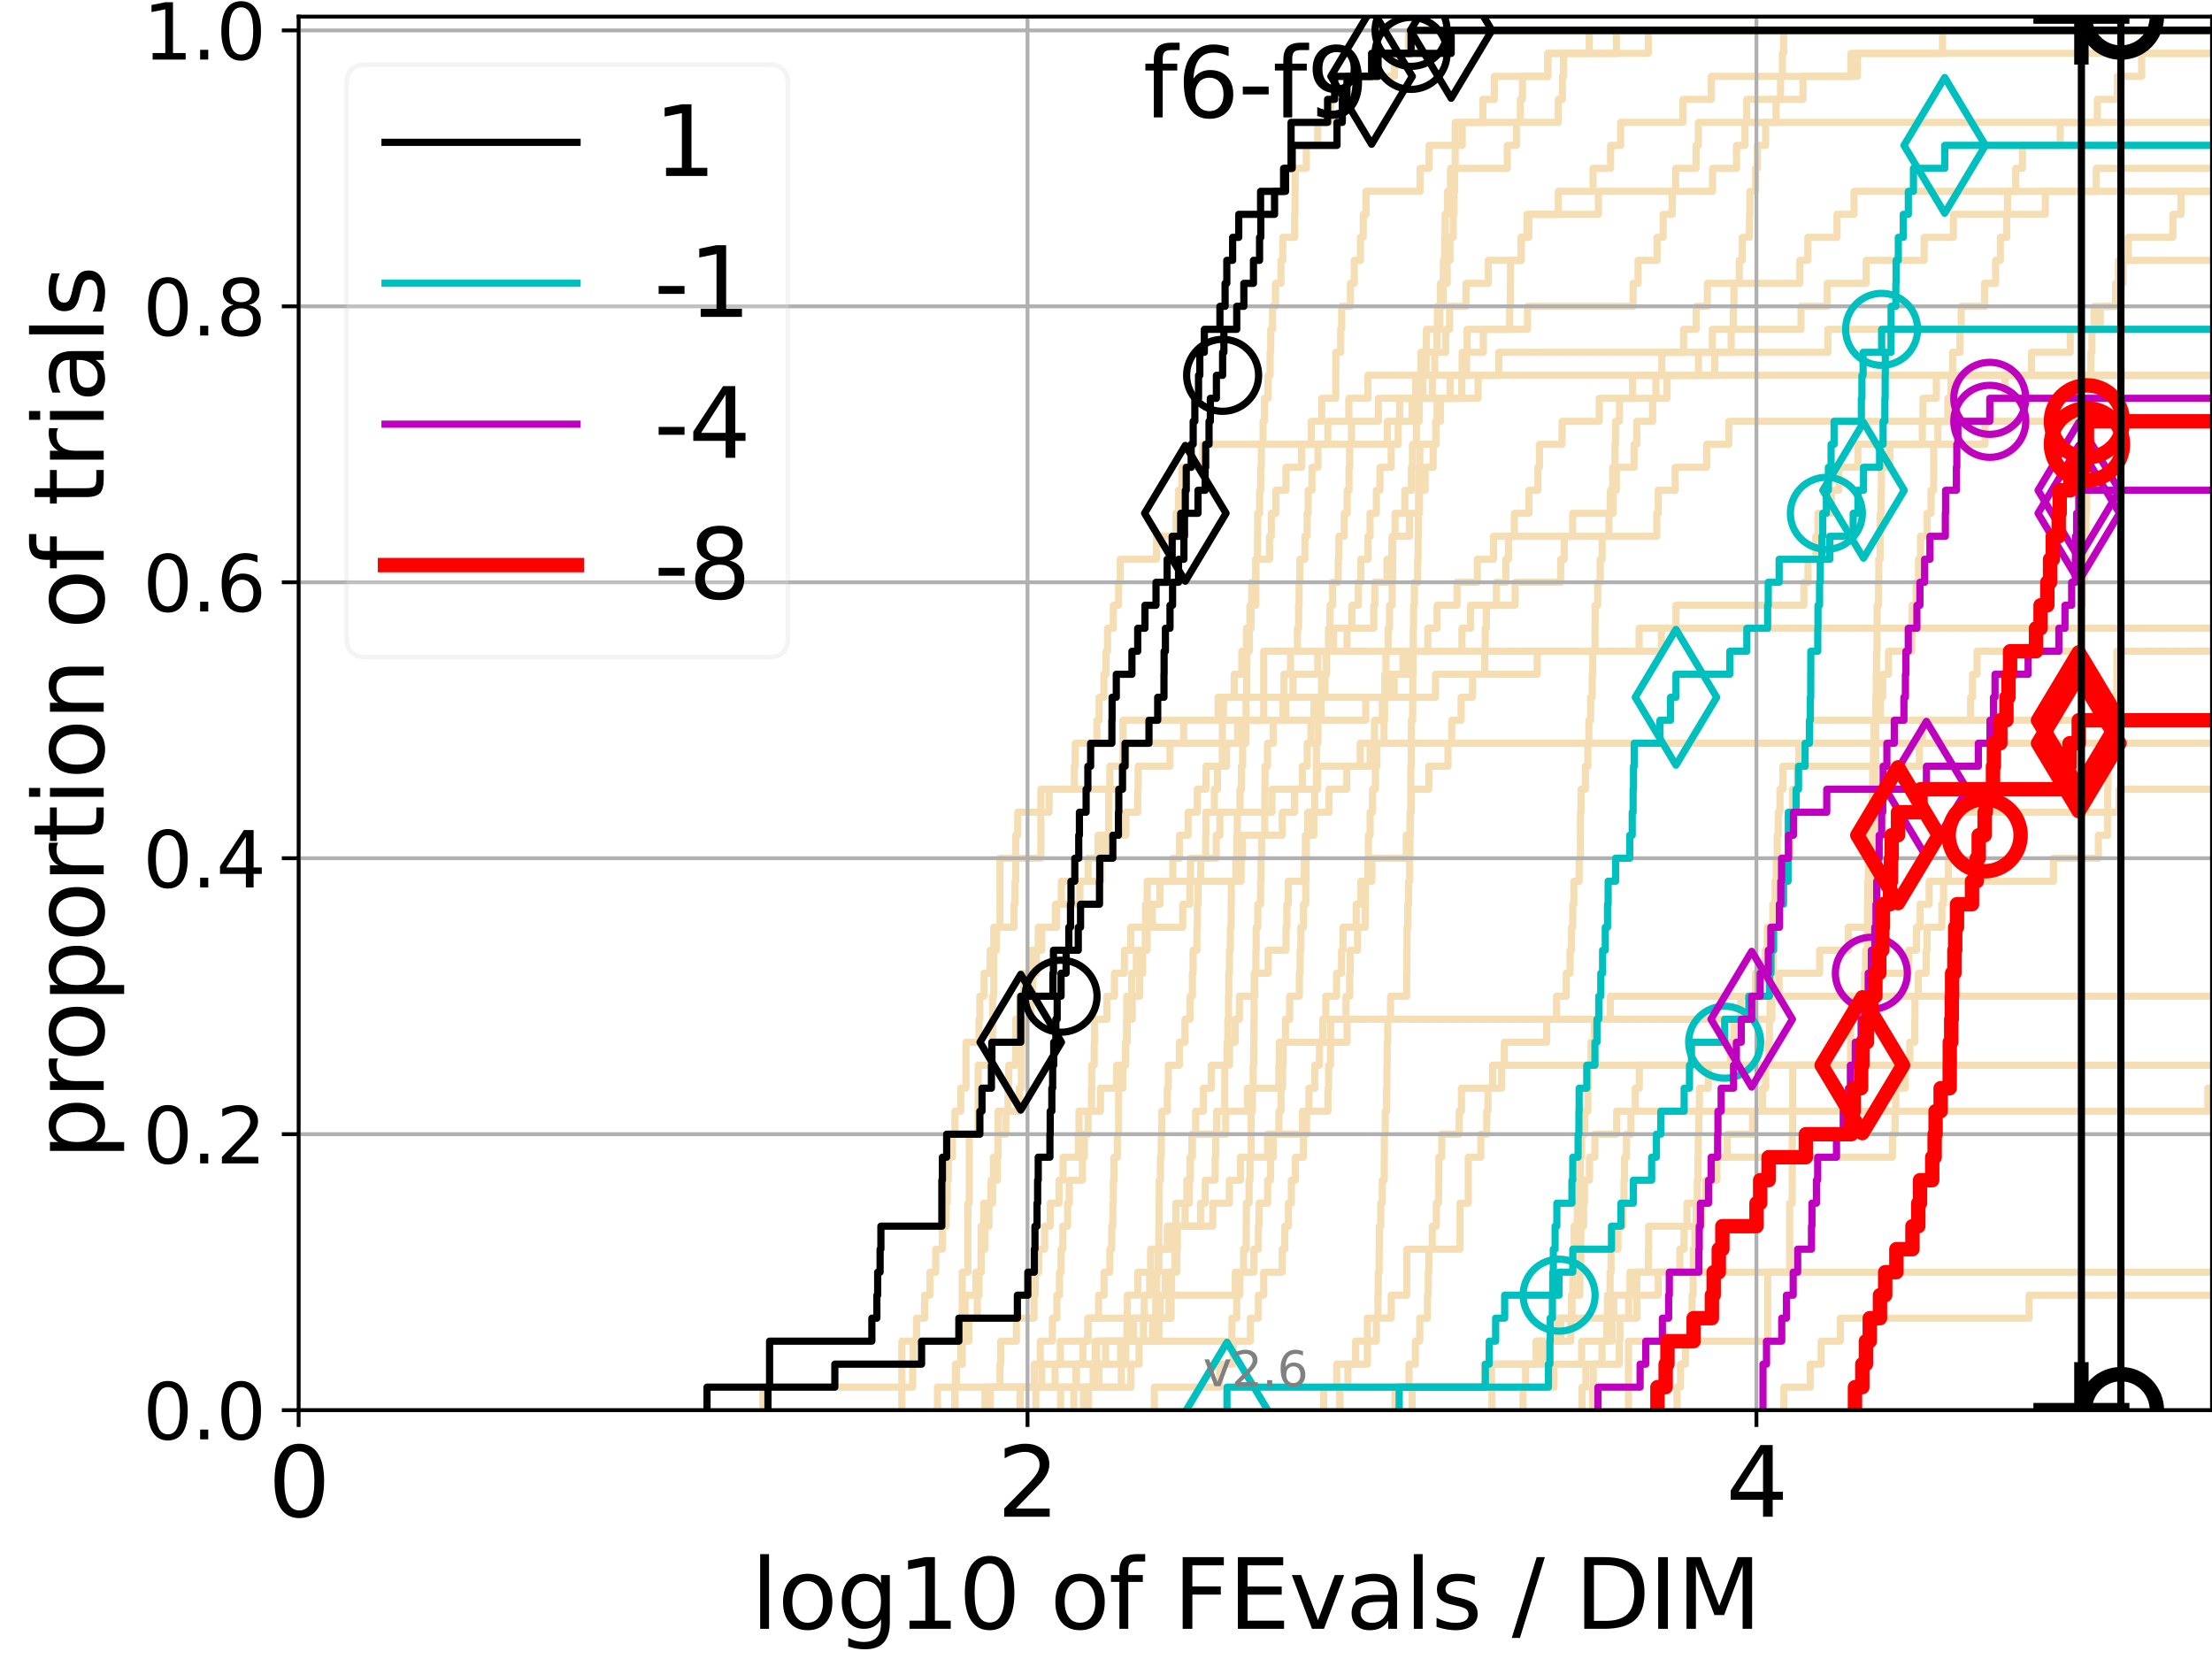 <?xml version="1.0" encoding="utf-8" standalone="no"?>
<!DOCTYPE svg PUBLIC "-//W3C//DTD SVG 1.1//EN"
  "http://www.w3.org/Graphics/SVG/1.1/DTD/svg11.dtd">
<svg xmlns:xlink="http://www.w3.org/1999/xlink" width="460.8pt" height="345.6pt" viewBox="0 0 460.8 345.6" xmlns="http://www.w3.org/2000/svg" version="1.1">
 <defs>
  <style type="text/css">*{stroke-linejoin: round; stroke-linecap: butt}</style>
 </defs>
 <g id="figure_1">
  <g id="patch_1">
   <path d="M 0 345.6 
L 460.8 345.6 
L 460.8 0 
L 0 0 
z
" style="fill: #ffffff"/>
  </g>
  <g id="axes_1">
   <g id="patch_2">
    <path d="M 62.208 293.76 
L 460.8 293.76 
L 460.8 3.456 
L 62.208 3.456 
z
" style="fill: #ffffff"/>
   </g>
   <g id="line2d_1">
    <path d="M 223.703 293.76 
L 223.703 288.97 
L 224.24 288.97 
L 224.24 284.179 
L 225.568 284.179 
L 225.568 279.389 
L 226.621 279.389 
L 226.621 274.598 
L 228.842 274.598 
L 228.842 269.808 
L 230 269.808 
L 230 265.017 
L 231.198 265.017 
L 231.198 260.227 
L 231.588 260.227 
L 231.588 255.436 
L 231.819 255.436 
L 231.819 250.646 
L 231.934 250.646 
L 231.934 245.855 
L 232.049 245.855 
L 232.049 241.065 
L 232.767 241.065 
L 232.767 236.274 
L 233.028 236.274 
L 233.028 231.484 
L 233.028 231.484 
L 233.028 226.693 
L 233.906 226.693 
L 233.906 221.903 
L 234.515 221.903 
L 234.515 217.112 
L 234.691 217.112 
L 234.691 212.322 
L 234.727 212.322 
L 234.727 207.531 
L 235.767 207.531 
L 235.767 202.741 
L 236.709 202.741 
L 236.709 197.95 
L 238.579 197.95 
L 238.579 193.16 
L 246.385 193.16 
L 246.385 188.369 
L 247.86 188.369 
L 247.86 183.579 
L 248.002 183.579 
L 248.002 178.788 
L 253.359 178.788 
L 253.359 173.998 
L 254.131 173.998 
L 254.131 169.207 
L 264.967 169.207 
L 264.967 164.417 
L 274.499 164.417 
L 274.499 159.626 
L 285.421 159.626 
L 285.421 154.836 
L 285.421 154.836 
L 285.421 154.836 
L 460.8 154.836 
" clip-path="url(#pffe49ffe38)" style="fill: none; stroke: #f5deb3; stroke-width: 1.5; stroke-linecap: square"/>
   </g>
   <g id="line2d_2">
    <path d="M 339.243 293.76 
L 339.243 279.389 
L 368.242 279.389 
L 368.242 265.017 
L 372.816 265.017 
L 372.816 250.646 
L 373.368 250.646 
L 373.368 236.274 
L 373.451 236.274 
L 373.451 221.903 
L 385.514 221.903 
L 385.514 207.531 
L 385.514 207.531 
L 385.514 207.531 
L 460.8 207.531 
" clip-path="url(#pffe49ffe38)" style="fill: none; stroke: #f5deb3; stroke-width: 1.5; stroke-linecap: square"/>
   </g>
   <g id="line2d_3">
    <path d="M 158.945 293.76 
L 158.945 288.97 
L 190.125 288.97 
L 190.125 284.179 
L 190.261 284.179 
L 190.261 279.389 
L 190.933 279.389 
L 190.933 274.598 
L 192.617 274.598 
L 192.617 269.808 
L 193.735 269.808 
L 193.735 265.017 
L 194.934 265.017 
L 194.934 260.227 
L 196.318 260.227 
L 196.318 255.436 
L 197.099 255.436 
L 197.099 250.646 
L 197.319 250.646 
L 197.319 245.855 
L 197.537 245.855 
L 197.537 241.065 
L 198.397 241.065 
L 198.397 236.274 
L 198.923 236.274 
L 198.923 231.484 
L 200.151 231.484 
L 200.151 226.693 
L 201.239 226.693 
L 201.239 221.903 
L 201.239 221.903 
L 201.239 217.112 
L 203.946 217.112 
L 203.946 212.322 
L 204.124 212.322 
L 204.124 207.531 
L 205.004 207.531 
L 205.004 202.741 
L 206.28 202.741 
L 206.28 197.95 
L 207.589 197.95 
L 207.589 193.16 
L 211.232 193.16 
L 211.232 188.369 
L 211.446 188.369 
L 211.446 183.579 
L 211.589 183.579 
L 211.589 178.788 
L 211.589 178.788 
L 211.589 173.998 
L 212.012 173.998 
L 212.012 169.207 
L 218.546 169.207 
L 218.546 164.417 
L 223.801 164.417 
L 223.801 159.626 
L 223.997 159.626 
L 223.997 154.836 
L 228.503 154.836 
L 228.503 150.045 
L 228.968 150.045 
L 228.968 145.255 
L 229.959 145.255 
L 229.959 140.464 
L 230.404 140.464 
L 230.404 135.674 
L 230.724 135.674 
L 230.724 130.883 
L 231.934 130.883 
L 231.934 126.093 
L 233.028 126.093 
L 233.028 121.302 
L 233.36 121.302 
L 233.36 116.512 
L 240.908 116.512 
L 240.908 111.721 
L 244.996 111.721 
L 244.996 106.931 
L 245.482 106.931 
L 245.482 102.14 
L 246.211 102.14 
L 246.211 97.35 
L 250.583 97.35 
L 250.583 92.559 
L 276.612 92.559 
L 276.612 87.769 
L 280.987 87.769 
L 280.987 82.978 
L 284.956 82.978 
L 284.956 78.188 
L 305.53 78.188 
L 305.53 73.397 
L 305.612 73.397 
L 305.612 68.607 
L 318.2 68.607 
L 318.2 63.816 
L 340.2 63.816 
L 340.2 59.026 
L 341.244 59.026 
L 341.244 54.235 
L 345.2 54.235 
L 345.2 49.445 
L 346.465 49.445 
L 346.465 44.654 
L 348.35 44.654 
L 348.35 39.864 
L 349.078 39.864 
L 349.078 35.073 
L 353.315 35.073 
L 353.315 30.283 
L 353.797 30.283 
L 353.797 25.492 
L 353.797 25.492 
L 353.797 25.492 
L 460.8 25.492 
" clip-path="url(#pffe49ffe38)" style="fill: none; stroke: #f5deb3; stroke-width: 1.5; stroke-linecap: square"/>
   </g>
   <g id="line2d_4">
    <path d="M 198.923 293.76 
L 198.923 288.97 
L 233.58 288.97 
L 233.58 284.179 
L 234.515 284.179 
L 234.515 279.389 
L 240.11 279.389 
L 240.11 274.598 
L 240.762 274.598 
L 240.762 269.808 
L 240.937 269.808 
L 240.937 265.017 
L 241.286 265.017 
L 241.286 260.227 
L 241.401 260.227 
L 241.401 255.436 
L 241.458 255.436 
L 241.458 250.646 
L 241.487 250.646 
L 241.487 245.855 
L 241.744 245.855 
L 241.744 241.065 
L 241.915 241.065 
L 241.915 236.274 
L 242.028 236.274 
L 242.028 231.484 
L 243.165 231.484 
L 243.165 226.693 
L 243.383 226.693 
L 243.383 221.903 
L 245.685 221.903 
L 245.685 217.112 
L 246.852 217.112 
L 246.852 212.322 
L 247.907 212.322 
L 247.907 207.531 
L 248.4 207.531 
L 248.4 202.741 
L 248.539 202.741 
L 248.539 197.95 
L 249.34 197.95 
L 249.34 193.16 
L 249.431 193.16 
L 249.431 188.369 
L 249.588 188.369 
L 249.588 183.579 
L 250.122 183.579 
L 250.122 178.788 
L 251.166 178.788 
L 251.166 173.998 
L 251.209 173.998 
L 251.209 169.207 
L 252.977 169.207 
L 252.977 164.417 
L 253.619 164.417 
L 253.619 159.626 
L 254.616 159.626 
L 254.616 154.836 
L 254.636 154.836 
L 254.636 150.045 
L 254.866 150.045 
L 254.866 145.255 
L 257.103 145.255 
L 257.103 140.464 
L 258.69 140.464 
L 258.69 135.674 
L 259.647 135.674 
L 259.647 130.883 
L 260.625 130.883 
L 260.625 126.093 
L 261.606 126.093 
L 261.606 121.302 
L 261.637 121.302 
L 261.637 116.512 
L 264.471 116.512 
L 264.471 111.721 
L 264.84 111.721 
L 264.84 106.931 
L 265.788 106.931 
L 265.788 102.14 
L 267.889 102.14 
L 267.889 97.35 
L 271.15 97.35 
L 271.15 92.559 
L 273.176 92.559 
L 273.176 87.769 
L 275.352 87.769 
L 275.352 82.978 
L 278.261 82.978 
L 278.261 78.188 
L 278.28 78.188 
L 278.28 73.397 
L 279.28 73.397 
L 279.28 68.607 
L 279.498 68.607 
L 279.498 63.816 
L 281.314 63.816 
L 281.314 59.026 
L 282.111 59.026 
L 282.111 54.235 
L 283.423 54.235 
L 283.423 49.445 
L 283.99 49.445 
L 283.99 44.654 
L 284.57 44.654 
L 284.57 39.864 
L 295.843 39.864 
L 295.843 35.073 
L 297.705 35.073 
L 297.705 30.283 
L 304.608 30.283 
L 304.608 25.492 
L 308.913 25.492 
L 308.913 20.702 
L 311.291 20.702 
L 311.291 15.911 
L 322.46 15.911 
L 322.46 11.121 
L 331.066 11.121 
L 331.066 6.33 
L 331.066 6.33 
L 331.066 6.33 
L 460.8 6.33 
" clip-path="url(#pffe49ffe38)" style="fill: none; stroke: #f5deb3; stroke-width: 1.5; stroke-linecap: square"/>
   </g>
   <g id="line2d_5"/>
   <g id="line2d_6"/>
   <g id="line2d_7">
    <path d="M 226.756 293.76 
L 226.756 288.97 
L 228.926 288.97 
L 228.926 284.179 
L 230.324 284.179 
L 230.324 279.389 
L 256.635 279.389 
L 256.635 274.598 
L 257.634 274.598 
L 257.634 269.808 
L 258.279 269.808 
L 258.279 265.017 
L 259.063 265.017 
L 259.063 260.227 
L 259.597 260.227 
L 259.597 255.436 
L 259.63 255.436 
L 259.63 250.646 
L 260.204 250.646 
L 260.204 245.855 
L 260.399 245.855 
L 260.399 241.065 
L 260.641 241.065 
L 260.641 236.274 
L 260.641 236.274 
L 260.641 231.484 
L 260.897 231.484 
L 260.897 226.693 
L 261.056 226.693 
L 261.056 221.903 
L 261.166 221.903 
L 261.166 217.112 
L 261.198 217.112 
L 261.198 212.322 
L 261.245 212.322 
L 261.245 207.531 
L 261.402 207.531 
L 261.402 202.741 
L 261.621 202.741 
L 261.621 197.95 
L 261.684 197.95 
L 261.684 193.16 
L 262.024 193.16 
L 262.024 188.369 
L 262.604 188.369 
L 262.604 183.579 
L 262.694 183.579 
L 262.694 178.788 
L 262.815 178.788 
L 262.815 173.998 
L 263.47 173.998 
L 263.47 169.207 
L 263.499 169.207 
L 263.499 164.417 
L 263.529 164.417 
L 263.529 159.626 
L 264.039 159.626 
L 264.039 154.836 
L 265.262 154.836 
L 265.262 150.045 
L 267.278 150.045 
L 267.278 145.255 
L 267.461 145.255 
L 267.461 140.464 
L 268.842 140.464 
L 268.842 135.674 
L 270.275 135.674 
L 270.275 130.883 
L 270.525 130.883 
L 270.525 126.093 
L 270.62 126.093 
L 270.62 121.302 
L 270.786 121.302 
L 270.786 116.512 
L 271.831 116.512 
L 271.831 111.721 
L 272.297 111.721 
L 272.297 106.931 
L 272.521 106.931 
L 272.521 102.14 
L 273.307 102.14 
L 273.307 97.35 
L 274.562 97.35 
L 274.562 92.559 
L 288.998 92.559 
L 288.998 87.769 
L 291.59 87.769 
L 291.59 82.978 
L 294.914 82.978 
L 294.914 78.188 
L 296.014 78.188 
L 296.014 73.397 
L 301.163 73.397 
L 301.163 68.607 
L 301.975 68.607 
L 301.975 63.816 
L 305.398 63.816 
L 305.398 59.026 
L 310.037 59.026 
L 310.037 54.235 
L 316.909 54.235 
L 316.909 49.445 
L 318.099 49.445 
L 318.099 44.654 
L 324.616 44.654 
L 324.616 39.864 
L 331.859 39.864 
L 331.859 35.073 
L 335.518 35.073 
L 335.518 30.283 
L 337.611 30.283 
L 337.611 25.492 
L 350.602 25.492 
L 350.602 20.702 
L 356.497 20.702 
L 356.497 15.911 
L 386.948 15.911 
L 386.948 11.121 
L 404.665 11.121 
L 404.665 6.33 
L 404.665 6.33 
L 404.665 6.33 
L 460.8 6.33 
" clip-path="url(#pffe49ffe38)" style="fill: none; stroke: #f5deb3; stroke-width: 1.5; stroke-linecap: square"/>
   </g>
   <g id="line2d_8">
    <path d="M 331.766 293.76 
L 331.766 288.97 
L 331.907 288.97 
L 331.907 284.179 
L 333.72 284.179 
L 333.72 279.389 
L 334.73 279.389 
L 334.73 274.598 
L 334.865 274.598 
L 334.865 269.808 
L 335.411 269.808 
L 335.411 265.017 
L 335.607 265.017 
L 335.607 260.227 
L 337.046 260.227 
L 337.046 255.436 
L 338.068 255.436 
L 338.068 250.646 
L 338.302 250.646 
L 338.302 245.855 
L 338.425 245.855 
L 338.425 241.065 
L 338.835 241.065 
L 338.835 236.274 
L 339.757 236.274 
L 339.757 231.484 
L 367.192 231.484 
L 367.192 226.693 
L 367.818 226.693 
L 367.818 221.903 
L 368.366 221.903 
L 368.366 217.112 
L 368.599 217.112 
L 368.599 212.322 
L 368.733 212.322 
L 368.733 207.531 
L 369.039 207.531 
L 369.039 202.741 
L 369.421 202.741 
L 369.421 197.95 
L 369.639 197.95 
L 369.639 193.16 
L 369.747 193.16 
L 369.747 188.369 
L 369.787 188.369 
L 369.787 183.579 
L 370.031 183.579 
L 370.031 178.788 
L 370.224 178.788 
L 370.224 173.998 
L 370.442 173.998 
L 370.442 169.207 
L 370.797 169.207 
L 370.797 164.417 
L 371.407 164.417 
L 371.407 159.626 
L 399.845 159.626 
L 399.845 154.836 
L 400.471 154.836 
L 400.471 150.045 
L 400.471 150.045 
L 400.471 150.045 
L 460.8 150.045 
" clip-path="url(#pffe49ffe38)" style="fill: none; stroke: #f5deb3; stroke-width: 1.5; stroke-linecap: square"/>
   </g>
   <g id="line2d_9">
    <path d="M 205.177 293.76 
L 205.177 288.97 
L 219.788 288.97 
L 219.788 284.179 
L 228.161 284.179 
L 228.161 279.389 
L 241.458 279.389 
L 241.458 274.598 
L 243.518 274.598 
L 243.518 269.808 
L 244.053 269.808 
L 244.053 265.017 
L 244.762 265.017 
L 244.762 260.227 
L 244.892 260.227 
L 244.892 255.436 
L 250.1 255.436 
L 250.1 250.646 
L 251.08 250.646 
L 251.08 245.855 
L 253.138 245.855 
L 253.138 241.065 
L 253.259 241.065 
L 253.259 236.274 
L 253.459 236.274 
L 253.459 231.484 
L 255.133 231.484 
L 255.133 226.693 
L 255.152 226.693 
L 255.152 221.903 
L 255.603 221.903 
L 255.603 217.112 
L 255.79 217.112 
L 255.79 212.322 
L 255.92 212.322 
L 255.92 207.531 
L 255.975 207.531 
L 255.975 202.741 
L 256.123 202.741 
L 256.123 197.95 
L 256.307 197.95 
L 256.307 193.16 
L 256.471 193.16 
L 256.471 188.369 
L 256.507 188.369 
L 256.507 183.579 
L 257.44 183.579 
L 257.44 178.788 
L 257.634 178.788 
L 257.634 173.998 
L 257.757 173.998 
L 257.757 169.207 
L 258.313 169.207 
L 258.313 164.417 
L 258.622 164.417 
L 258.622 159.626 
L 258.86 159.626 
L 258.86 154.836 
L 259.547 154.836 
L 259.547 150.045 
L 259.58 150.045 
L 259.58 145.255 
L 259.696 145.255 
L 259.696 140.464 
L 259.729 140.464 
L 259.729 135.674 
L 260.237 135.674 
L 260.237 130.883 
L 260.383 130.883 
L 260.383 126.093 
L 260.753 126.093 
L 260.753 121.302 
L 261.559 121.302 
L 261.559 116.512 
L 261.962 116.512 
L 261.962 111.721 
L 261.993 111.721 
L 261.993 106.931 
L 262.407 106.931 
L 262.407 102.14 
L 262.634 102.14 
L 262.634 97.35 
L 262.77 97.35 
L 262.77 92.559 
L 263.114 92.559 
L 263.114 87.769 
L 263.411 87.769 
L 263.411 82.978 
L 264.155 82.978 
L 264.155 78.188 
L 264.585 78.188 
L 264.585 73.397 
L 264.713 73.397 
L 264.713 68.607 
L 265.094 68.607 
L 265.094 63.816 
L 265.719 63.816 
L 265.719 59.026 
L 266.842 59.026 
L 266.842 54.235 
L 267.225 54.235 
L 267.225 49.445 
L 269.694 49.445 
L 269.694 44.654 
L 269.779 44.654 
L 269.779 39.864 
L 269.804 39.864 
L 269.804 35.073 
L 272.127 35.073 
L 272.127 30.283 
L 274.499 30.283 
L 274.499 25.492 
L 277.181 25.492 
L 277.181 20.702 
L 277.95 20.702 
L 277.95 15.911 
L 290.485 15.911 
L 290.485 11.121 
L 293.434 11.121 
L 293.434 6.33 
L 293.434 6.33 
L 293.434 6.33 
L 460.8 6.33 
" clip-path="url(#pffe49ffe38)" style="fill: none; stroke: #f5deb3; stroke-width: 1.5; stroke-linecap: square"/>
   </g>
   <g id="line2d_10">
    <path d="M 310.797 293.76 
L 310.797 288.97 
L 323.73 288.97 
L 323.73 284.179 
L 329.493 284.179 
L 329.493 279.389 
L 335.831 279.389 
L 335.831 274.598 
L 341.002 274.598 
L 341.002 269.808 
L 345.431 269.808 
L 345.431 265.017 
L 349.941 265.017 
L 349.941 260.227 
L 350.813 260.227 
L 350.813 255.436 
L 351.424 255.436 
L 351.424 250.646 
L 356.059 250.646 
L 356.059 245.855 
L 357.673 245.855 
L 357.673 241.065 
L 394.238 241.065 
L 394.238 236.274 
L 394.775 236.274 
L 394.775 231.484 
L 394.91 231.484 
L 394.91 226.693 
L 396.859 226.693 
L 396.859 221.903 
L 397.84 221.903 
L 397.84 217.112 
L 398.881 217.112 
L 398.881 212.322 
L 398.915 212.322 
L 398.915 207.531 
L 399.63 207.531 
L 399.63 202.741 
L 401.252 202.741 
L 401.252 197.95 
L 401.435 197.95 
L 401.435 193.16 
L 404.523 193.16 
L 404.523 188.369 
L 404.876 188.369 
L 404.876 183.579 
L 405.883 183.579 
L 405.883 178.788 
L 406.225 178.788 
L 406.225 173.998 
L 406.508 173.998 
L 406.508 169.207 
L 441.453 169.207 
L 441.453 164.417 
L 441.453 164.417 
L 441.453 164.417 
L 460.8 164.417 
" clip-path="url(#pffe49ffe38)" style="fill: none; stroke: #f5deb3; stroke-width: 1.5; stroke-linecap: square"/>
   </g>
   <g id="line2d_11">
    <path d="M 206.28 293.76 
L 206.28 288.97 
L 235.596 288.97 
L 235.596 284.179 
L 237.301 284.179 
L 237.301 279.389 
L 238.201 279.389 
L 238.201 274.598 
L 241.659 274.598 
L 241.659 269.808 
L 242.754 269.808 
L 242.754 265.017 
L 245.15 265.017 
L 245.15 260.227 
L 245.278 260.227 
L 245.278 255.436 
L 246.876 255.436 
L 246.876 250.646 
L 247.239 250.646 
L 247.239 245.855 
L 247.978 245.855 
L 247.978 241.065 
L 248.4 241.065 
L 248.4 236.274 
L 255.341 236.274 
L 255.341 231.484 
L 259.861 231.484 
L 259.861 226.693 
L 266.413 226.693 
L 266.413 221.903 
L 266.521 221.903 
L 266.521 217.112 
L 280.63 217.112 
L 280.63 212.322 
L 369.128 212.322 
L 369.128 207.531 
L 370.615 207.531 
L 370.615 202.741 
L 379.067 202.741 
L 379.067 197.95 
L 385.027 197.95 
L 385.027 193.16 
L 389.627 193.16 
L 389.627 188.369 
L 390.13 188.369 
L 390.13 183.579 
L 390.195 183.579 
L 390.195 178.788 
L 390.233 178.788 
L 390.233 173.998 
L 390.452 173.998 
L 390.452 169.207 
L 390.543 169.207 
L 390.543 164.417 
L 390.613 164.417 
L 390.613 159.626 
L 390.715 159.626 
L 390.715 154.836 
L 390.72 154.836 
L 390.72 150.045 
L 390.762 150.045 
L 390.762 145.255 
L 390.839 145.255 
L 390.839 140.464 
L 390.919 140.464 
L 390.919 135.674 
L 391.013 135.674 
L 391.013 130.883 
L 391.038 130.883 
L 391.038 126.093 
L 391.329 126.093 
L 391.329 121.302 
L 391.385 121.302 
L 391.385 116.512 
L 391.665 116.512 
L 391.665 111.721 
L 391.687 111.721 
L 391.687 106.931 
L 391.887 106.931 
L 391.887 102.14 
L 391.932 102.14 
L 391.932 97.35 
L 393.688 97.35 
L 393.688 92.559 
L 413.513 92.559 
L 413.513 87.769 
L 414.701 87.769 
L 414.701 82.978 
L 417.682 82.978 
L 417.682 78.188 
L 423.208 78.188 
L 423.208 73.397 
L 431.274 73.397 
L 431.274 68.607 
L 437.533 68.607 
L 437.533 63.816 
L 441.74 63.816 
L 441.74 59.026 
L 442.289 59.026 
L 442.289 54.235 
L 443.374 54.235 
L 443.374 49.445 
L 452.655 49.445 
L 452.655 44.654 
L 454.348 44.654 
L 454.348 39.864 
L 461.8 39.864 
" clip-path="url(#pffe49ffe38)" style="fill: none; stroke: #f5deb3; stroke-width: 1.5; stroke-linecap: square"/>
   </g>
   <g id="line2d_12">
    <path d="M 195.286 293.76 
L 195.286 288.97 
L 199.234 288.97 
L 199.234 284.179 
L 200.452 284.179 
L 200.452 279.389 
L 201.044 279.389 
L 201.044 274.598 
L 201.044 274.598 
L 201.044 269.808 
L 203.312 269.808 
L 203.312 265.017 
L 204.391 265.017 
L 204.391 260.227 
L 204.391 260.227 
L 204.391 255.436 
L 204.917 255.436 
L 204.917 250.646 
L 206.447 250.646 
L 206.447 245.855 
L 206.941 245.855 
L 206.941 241.065 
L 207.909 241.065 
L 207.909 236.274 
L 207.909 236.274 
L 207.909 231.484 
L 212.361 231.484 
L 212.361 226.693 
L 212.775 226.693 
L 212.775 221.903 
L 212.775 221.903 
L 212.775 217.112 
L 213.184 217.112 
L 213.184 212.322 
L 214.77 212.322 
L 214.77 207.531 
L 215.155 207.531 
L 215.155 202.741 
L 215.912 202.741 
L 215.912 197.95 
L 217.015 197.95 
L 217.015 193.16 
L 220.119 193.16 
L 220.119 188.369 
L 221.092 188.369 
L 221.092 183.579 
L 226.666 183.579 
L 226.666 178.788 
L 228.757 178.788 
L 228.757 173.998 
L 230.962 173.998 
L 230.962 169.207 
L 230.962 169.207 
L 230.962 164.417 
L 231.198 164.417 
L 231.198 159.626 
L 234.55 159.626 
L 234.55 154.836 
L 259.147 154.836 
L 259.147 150.045 
L 267.863 150.045 
L 267.863 145.255 
L 299.044 145.255 
L 299.044 140.464 
L 320.232 140.464 
L 320.232 135.674 
L 346.104 135.674 
L 346.104 130.883 
L 349.134 130.883 
L 349.134 126.093 
L 375.772 126.093 
L 375.772 121.302 
L 376.641 121.302 
L 376.641 116.512 
L 378.273 116.512 
L 378.273 111.721 
L 378.716 111.721 
L 378.716 106.931 
L 381.527 106.931 
L 381.527 102.14 
L 383.065 102.14 
L 383.065 97.35 
L 387.029 97.35 
L 387.029 92.559 
L 400.446 92.559 
L 400.446 87.769 
L 400.587 87.769 
L 400.587 82.978 
L 403.369 82.978 
L 403.369 78.188 
L 403.369 78.188 
L 403.369 78.188 
L 460.8 78.188 
" clip-path="url(#pffe49ffe38)" style="fill: none; stroke: #f5deb3; stroke-width: 1.5; stroke-linecap: square"/>
   </g>
   <g id="line2d_13">
    <path d="M 275.74 293.76 
L 275.74 288.97 
L 278.458 288.97 
L 278.458 284.179 
L 284.856 284.179 
L 284.856 279.389 
L 284.856 279.389 
L 284.856 274.598 
L 289.816 274.598 
L 289.816 269.808 
L 293.063 269.808 
L 293.063 265.017 
L 293.063 265.017 
L 293.063 260.227 
L 304.148 260.227 
L 304.148 255.436 
L 304.148 255.436 
L 304.148 250.646 
L 305.87 250.646 
L 305.87 245.855 
L 305.87 245.855 
L 305.87 241.065 
L 308.491 241.065 
L 308.491 236.274 
L 309.716 236.274 
L 309.716 231.484 
L 309.984 231.484 
L 309.984 226.693 
L 312.833 226.693 
L 312.833 221.903 
L 312.833 221.903 
L 312.833 221.903 
L 460.8 221.903 
" clip-path="url(#pffe49ffe38)" style="fill: none; stroke: #f5deb3; stroke-width: 1.5; stroke-linecap: square"/>
   </g>
   <g id="line2d_14">
    <path d="M 220.932 293.76 
L 220.932 288.97 
L 224.143 288.97 
L 224.143 284.179 
L 233.433 284.179 
L 233.433 279.389 
L 236.106 279.389 
L 236.106 274.598 
L 238.359 274.598 
L 238.359 269.808 
L 239.506 269.808 
L 239.506 265.017 
L 241.43 265.017 
L 241.43 260.227 
L 243.84 260.227 
L 243.84 255.436 
L 244.97 255.436 
L 244.97 250.646 
L 247.765 250.646 
L 247.765 245.855 
L 247.907 245.855 
L 247.907 241.065 
L 248.283 241.065 
L 248.283 236.274 
L 249.068 236.274 
L 249.068 231.484 
L 250.713 231.484 
L 250.713 226.693 
L 252.343 226.693 
L 252.343 221.903 
L 256.141 221.903 
L 256.141 217.112 
L 257.299 217.112 
L 257.299 212.322 
L 258.192 212.322 
L 258.192 207.531 
L 261.277 207.531 
L 261.277 202.741 
L 264.184 202.741 
L 264.184 197.95 
L 267.889 197.95 
L 267.889 193.16 
L 268.069 193.16 
L 268.069 188.369 
L 268.375 188.369 
L 268.375 183.579 
L 271.717 183.579 
L 271.717 178.788 
L 271.923 178.788 
L 271.923 173.998 
L 272.432 173.998 
L 272.432 169.207 
L 276.849 169.207 
L 276.849 164.417 
L 280.551 164.417 
L 280.551 159.626 
L 283.351 159.626 
L 283.351 154.836 
L 286.332 154.836 
L 286.332 150.045 
L 287.97 150.045 
L 287.97 145.255 
L 290.42 145.255 
L 290.42 140.464 
L 292.267 140.464 
L 292.267 135.674 
L 297.438 135.674 
L 297.438 130.883 
L 299.378 130.883 
L 299.378 126.093 
L 303.524 126.093 
L 303.524 121.302 
L 307.753 121.302 
L 307.753 116.512 
L 311.118 116.512 
L 311.118 111.721 
L 345.141 111.721 
L 345.141 106.931 
L 345.435 106.931 
L 345.435 102.14 
L 348.964 102.14 
L 348.964 97.35 
L 355.521 97.35 
L 355.521 92.559 
L 360.151 92.559 
L 360.151 87.769 
L 360.151 87.769 
L 360.151 87.769 
L 460.8 87.769 
" clip-path="url(#pffe49ffe38)" style="fill: none; stroke: #f5deb3; stroke-width: 1.5; stroke-linecap: square"/>
   </g>
   <g id="line2d_15">
    <path d="M 371.625 293.76 
L 371.625 288.97 
L 377.122 288.97 
L 377.122 284.179 
L 379.375 284.179 
L 379.375 279.389 
L 383.381 279.389 
L 383.381 274.598 
L 422.701 274.598 
L 422.701 269.808 
L 422.701 269.808 
L 422.701 269.808 
L 460.8 269.808 
" clip-path="url(#pffe49ffe38)" style="fill: none; stroke: #f5deb3; stroke-width: 1.5; stroke-linecap: square"/>
   </g>
   <g id="line2d_16">
    <path d="M 329.567 293.76 
L 329.567 288.97 
L 330.357 288.97 
L 330.357 284.179 
L 337.328 284.179 
L 337.328 279.389 
L 337.448 279.389 
L 337.448 274.598 
L 339.266 274.598 
L 339.266 269.808 
L 339.552 269.808 
L 339.552 265.017 
L 343.39 265.017 
L 343.39 260.227 
L 343.449 260.227 
L 343.449 255.436 
L 354.545 255.436 
L 354.545 250.646 
L 355.345 250.646 
L 355.345 245.855 
L 356.439 245.855 
L 356.439 241.065 
L 359.817 241.065 
L 359.817 236.274 
L 365.095 236.274 
L 365.095 231.484 
L 459.932 231.484 
L 459.932 226.693 
L 461.8 226.693 
" clip-path="url(#pffe49ffe38)" style="fill: none; stroke: #f5deb3; stroke-width: 1.5; stroke-linecap: square"/>
   </g>
   <g id="line2d_17">
    <path d="M 279.07 293.76 
L 279.07 288.97 
L 293.523 288.97 
L 293.523 284.179 
L 294.84 284.179 
L 294.84 279.389 
L 295.755 279.389 
L 295.755 274.598 
L 297.359 274.598 
L 297.359 269.808 
L 297.522 269.808 
L 297.522 265.017 
L 297.653 265.017 
L 297.653 260.227 
L 298.381 260.227 
L 298.381 255.436 
L 299.209 255.436 
L 299.209 250.646 
L 299.684 250.646 
L 299.684 245.855 
L 299.733 245.855 
L 299.733 241.065 
L 300.35 241.065 
L 300.35 236.274 
L 303.971 236.274 
L 303.971 231.484 
L 304.442 231.484 
L 304.442 226.693 
L 310.926 226.693 
L 310.926 221.903 
L 313.373 221.903 
L 313.373 217.112 
L 322.196 217.112 
L 322.196 212.322 
L 324.255 212.322 
L 324.255 207.531 
L 326.287 207.531 
L 326.287 202.741 
L 327.071 202.741 
L 327.071 197.95 
L 327.384 197.95 
L 327.384 193.16 
L 327.642 193.16 
L 327.642 188.369 
L 327.87 188.369 
L 327.87 183.579 
L 328.974 183.579 
L 328.974 178.788 
L 329.222 178.788 
L 329.222 173.998 
L 329.246 173.998 
L 329.246 169.207 
L 329.356 169.207 
L 329.356 164.417 
L 330.281 164.417 
L 330.281 159.626 
L 330.792 159.626 
L 330.792 154.836 
L 330.998 154.836 
L 330.998 150.045 
L 331.355 150.045 
L 331.355 145.255 
L 331.683 145.255 
L 331.683 140.464 
L 331.792 140.464 
L 331.792 135.674 
L 332.273 135.674 
L 332.273 130.883 
L 332.297 130.883 
L 332.297 126.093 
L 332.833 126.093 
L 332.833 121.302 
L 333.356 121.302 
L 333.356 116.512 
L 333.756 116.512 
L 333.756 111.721 
L 335.158 111.721 
L 335.158 106.931 
L 335.481 106.931 
L 335.481 102.14 
L 335.951 102.14 
L 335.951 97.35 
L 336.441 97.35 
L 336.441 92.559 
L 336.553 92.559 
L 336.553 87.769 
L 337.366 87.769 
L 337.366 82.978 
L 340.097 82.978 
L 340.097 78.188 
L 357.205 78.188 
L 357.205 73.397 
L 360.628 73.397 
L 360.628 68.607 
L 361.074 68.607 
L 361.074 63.816 
L 361.209 63.816 
L 361.209 59.026 
L 362.323 59.026 
L 362.323 54.235 
L 362.948 54.235 
L 362.948 49.445 
L 364.449 49.445 
L 364.449 44.654 
L 364.537 44.654 
L 364.537 39.864 
L 365.719 39.864 
L 365.719 35.073 
L 366.096 35.073 
L 366.096 30.283 
L 367.813 30.283 
L 367.813 25.492 
L 369.98 25.492 
L 369.98 20.702 
L 370.911 20.702 
L 370.911 15.911 
L 371.303 15.911 
L 371.303 11.121 
L 371.558 11.121 
L 371.558 6.33 
L 371.558 6.33 
L 371.558 6.33 
L 460.8 6.33 
" clip-path="url(#pffe49ffe38)" style="fill: none; stroke: #f5deb3; stroke-width: 1.5; stroke-linecap: square"/>
   </g>
   <g id="line2d_18">
    <path d="M 198.923 293.76 
L 198.923 288.97 
L 199.027 288.97 
L 199.027 284.179 
L 200.151 284.179 
L 200.151 279.389 
L 201.818 279.389 
L 201.818 274.598 
L 203.585 274.598 
L 203.585 269.808 
L 203.946 269.808 
L 203.946 265.017 
L 204.391 265.017 
L 204.391 260.227 
L 205.177 260.227 
L 205.177 255.436 
L 206.029 255.436 
L 206.029 250.646 
L 206.777 250.646 
L 206.777 245.855 
L 207.75 245.855 
L 207.75 241.065 
L 207.909 241.065 
L 207.909 236.274 
L 209.536 236.274 
L 209.536 231.484 
L 209.987 231.484 
L 209.987 226.693 
L 210.136 226.693 
L 210.136 221.903 
L 211.589 221.903 
L 211.589 217.112 
L 211.589 217.112 
L 211.589 212.322 
L 212.431 212.322 
L 212.431 207.531 
L 213.252 207.531 
L 213.252 202.741 
L 214.899 202.741 
L 214.899 197.95 
L 216.283 197.95 
L 216.283 193.16 
L 219.844 193.16 
L 219.844 188.369 
L 224.958 188.369 
L 224.958 183.579 
L 229.385 183.579 
L 229.385 178.788 
L 230.203 178.788 
L 230.203 173.998 
L 234.55 173.998 
L 234.55 169.207 
L 237.006 169.207 
L 237.006 164.417 
L 237.105 164.417 
L 237.105 159.626 
L 243.733 159.626 
L 243.733 154.836 
L 246.582 154.836 
L 246.582 150.045 
L 253.757 150.045 
L 253.757 145.255 
L 269.375 145.255 
L 269.375 140.464 
L 274.52 140.464 
L 274.52 135.674 
L 280.612 135.674 
L 280.612 130.883 
L 281.621 130.883 
L 281.621 126.093 
L 282.962 126.093 
L 282.962 121.302 
L 283.488 121.302 
L 283.488 116.512 
L 284.979 116.512 
L 284.979 111.721 
L 285.406 111.721 
L 285.406 106.931 
L 286.72 106.931 
L 286.72 102.14 
L 287.468 102.14 
L 287.468 97.35 
L 289.803 97.35 
L 289.803 92.559 
L 291.268 92.559 
L 291.268 87.769 
L 294.168 87.769 
L 294.168 82.978 
L 307.918 82.978 
L 307.918 78.188 
L 307.918 78.188 
L 307.918 78.188 
L 460.8 78.188 
" clip-path="url(#pffe49ffe38)" style="fill: none; stroke: #f5deb3; stroke-width: 1.5; stroke-linecap: square"/>
   </g>
   <g id="line2d_19">
    <path d="M 317.283 293.76 
L 317.283 288.97 
L 317.806 288.97 
L 317.806 284.179 
L 320.625 284.179 
L 320.625 279.389 
L 324.529 279.389 
L 324.529 274.598 
L 327.378 274.598 
L 327.378 269.808 
L 329.117 269.808 
L 329.117 265.017 
L 329.298 265.017 
L 329.3 255.436 
L 329.908 255.436 
L 329.908 250.646 
L 330.073 250.646 
L 330.073 245.855 
L 331.119 245.855 
L 331.119 241.065 
L 332.245 241.065 
L 332.245 236.274 
L 336.773 236.274 
L 336.773 231.484 
L 340.665 231.484 
L 340.665 226.693 
L 341.495 226.693 
L 341.495 221.903 
L 360.477 221.903 
L 360.477 217.112 
L 361.224 217.112 
L 361.224 212.322 
L 362.62 212.322 
L 362.62 207.531 
L 365.697 207.531 
L 365.697 202.741 
L 367.742 202.741 
L 367.742 197.95 
L 368.167 197.95 
L 368.167 193.16 
L 369.309 193.16 
L 369.309 188.369 
L 370.453 188.369 
L 370.453 183.579 
L 371.903 183.579 
L 371.903 178.788 
L 372.915 178.788 
L 372.915 173.998 
L 373.265 173.998 
L 373.265 169.207 
L 373.404 169.207 
L 373.404 164.417 
L 374.417 164.417 
L 374.417 159.626 
L 374.738 159.626 
L 374.738 154.836 
L 377.214 154.836 
L 377.214 150.045 
L 391.722 150.045 
L 391.722 145.255 
L 392.204 145.255 
L 392.204 140.464 
L 393.423 140.464 
L 393.423 135.674 
L 398.248 135.674 
L 398.342 126.093 
L 399.179 126.093 
L 399.179 121.302 
L 399.655 121.302 
L 399.655 116.512 
L 400.072 116.512 
L 400.072 111.721 
L 401.429 111.721 
L 401.429 106.931 
L 402.274 106.931 
L 402.274 102.14 
L 402.816 102.14 
L 402.835 92.559 
L 403.704 92.559 
L 403.704 87.769 
L 405.764 87.769 
L 405.764 82.978 
L 406.412 82.978 
L 406.412 78.188 
L 406.754 78.188 
L 406.754 73.397 
L 408.299 73.397 
L 408.299 68.607 
L 408.554 68.607 
L 408.554 63.816 
L 413.412 63.816 
L 413.412 59.026 
L 415.722 59.026 
L 415.722 54.235 
L 416.712 54.235 
L 416.712 49.445 
L 418.043 49.445 
L 418.043 44.654 
L 418.196 44.654 
L 418.196 39.864 
L 419.908 39.864 
L 419.908 35.073 
L 421.305 35.073 
L 421.305 30.283 
L 429.183 30.283 
L 429.183 25.492 
L 436.914 25.492 
L 436.914 20.702 
L 441.092 20.702 
L 441.092 15.911 
L 446.144 15.911 
L 446.144 11.121 
L 461.8 11.121 
L 461.8 11.121 
" clip-path="url(#pffe49ffe38)" style="fill: none; stroke: #f5deb3; stroke-width: 1.5; stroke-linecap: square"/>
   </g>
   <g id="line2d_20">
    <path d="M 212.5 293.76 
L 212.5 288.97 
L 215.472 288.97 
L 215.472 284.179 
L 216.712 284.179 
L 216.712 279.389 
L 219.229 279.389 
L 219.229 274.598 
L 220.174 274.598 
L 220.174 269.808 
L 220.717 269.808 
L 220.717 265.017 
L 221.039 265.017 
L 221.039 260.227 
L 221.41 260.227 
L 221.41 255.436 
L 222.398 255.436 
L 222.398 250.646 
L 222.754 250.646 
L 222.754 245.855 
L 225.475 245.855 
L 225.475 241.065 
L 225.892 241.065 
L 225.892 236.274 
L 226.666 236.274 
L 226.666 231.484 
L 227.378 231.484 
L 227.378 226.693 
L 227.422 226.693 
L 227.422 221.903 
L 227.945 221.903 
L 227.945 217.112 
L 228.032 217.112 
L 228.032 212.322 
L 230.604 212.322 
L 230.604 207.531 
L 232.164 207.531 
L 232.164 202.741 
L 234.23 202.741 
L 234.23 197.95 
L 235.561 197.95 
L 235.561 193.16 
L 238.642 193.16 
L 238.642 188.369 
L 238.984 188.369 
L 238.984 183.579 
L 244.318 183.579 
L 244.318 178.788 
L 245.71 178.788 
L 245.71 173.998 
L 247.503 173.998 
L 247.503 169.207 
L 249.408 169.207 
L 249.408 164.417 
L 251.23 164.417 
L 251.23 159.626 
L 255.51 159.626 
L 255.51 154.836 
L 257.81 154.836 
L 257.81 150.045 
L 284.507 150.045 
L 284.507 145.255 
L 289.376 145.255 
L 289.376 140.464 
L 293.446 140.464 
L 293.446 135.674 
L 304.544 135.674 
L 304.544 130.883 
L 306.33 130.883 
L 306.33 126.093 
L 315.629 126.093 
L 315.629 121.302 
L 325.118 121.302 
L 325.118 116.512 
L 325.852 116.512 
L 325.852 111.721 
L 327.612 111.721 
L 327.612 106.931 
L 336.042 106.931 
L 336.042 102.14 
L 336.712 102.14 
L 336.712 97.35 
L 340.409 97.35 
L 340.409 92.559 
L 340.966 92.559 
L 340.966 87.769 
L 344.28 87.769 
L 344.28 82.978 
L 344.954 82.978 
L 344.954 78.188 
L 346.194 78.188 
L 346.194 73.397 
L 350.711 73.397 
L 350.711 68.607 
L 353.347 68.607 
L 353.347 63.816 
L 355.677 63.816 
L 355.677 59.026 
L 374.946 59.026 
L 374.946 54.235 
L 376.61 54.235 
L 376.61 49.445 
L 382.681 49.445 
L 382.681 44.654 
L 386.23 44.654 
L 386.23 39.864 
L 386.23 39.864 
L 386.23 39.864 
L 460.8 39.864 
" clip-path="url(#pffe49ffe38)" style="fill: none; stroke: #f5deb3; stroke-width: 1.5; stroke-linecap: square"/>
   </g>
   <g id="line2d_21"/>
   <g id="line2d_22">
    <path d="M 206.113 293.76 
L 206.113 288.97 
L 208.304 288.97 
L 208.304 284.179 
L 208.46 284.179 
L 208.46 279.389 
L 211.731 279.389 
L 211.731 274.598 
L 215.409 274.598 
L 215.409 269.808 
L 215.661 269.808 
L 215.661 265.017 
L 216.406 265.017 
L 216.406 260.227 
L 217.612 260.227 
L 217.612 255.436 
L 218.775 255.436 
L 218.775 250.646 
L 220.609 250.646 
L 220.609 245.855 
L 221.463 245.855 
L 221.463 241.065 
L 224.625 241.065 
L 224.625 236.274 
L 224.768 236.274 
L 224.768 231.484 
L 229.26 231.484 
L 229.26 226.693 
L 232.617 226.693 
L 232.617 221.903 
L 234.444 221.903 
L 234.444 217.112 
L 234.832 217.112 
L 234.832 212.322 
L 235.869 212.322 
L 235.869 207.531 
L 237.431 207.531 
L 237.431 202.741 
L 238.042 202.741 
L 238.042 197.95 
L 238.953 197.95 
L 238.953 193.16 
L 240.05 193.16 
L 240.05 188.369 
L 241.63 188.369 
L 241.63 183.579 
L 258.553 183.579 
L 258.553 178.788 
L 258.826 178.788 
L 258.826 173.998 
L 267.133 173.998 
L 267.133 169.207 
L 269.682 169.207 
L 269.682 164.417 
L 271.324 164.417 
L 271.324 159.626 
L 272.319 159.626 
L 272.319 154.836 
L 273.077 154.836 
L 273.077 150.045 
L 273.709 150.045 
L 273.709 145.255 
L 275.301 145.255 
L 275.301 140.464 
L 276.344 140.464 
L 276.344 135.674 
L 277.807 135.674 
L 277.807 130.883 
L 286.177 130.883 
L 286.177 126.093 
L 286.405 126.093 
L 286.405 121.302 
L 288.937 121.302 
L 288.937 116.512 
L 289.975 116.512 
L 289.975 111.721 
L 293.629 111.721 
L 293.629 106.931 
L 295.705 106.931 
L 295.705 102.14 
L 296.87 102.14 
L 296.87 97.35 
L 298.56 97.35 
L 298.56 92.559 
L 299.159 92.559 
L 299.159 87.769 
L 300.079 87.769 
L 300.079 82.978 
L 302.076 82.978 
L 302.076 78.188 
L 312.227 78.188 
L 312.227 73.397 
L 356.702 73.397 
L 356.702 68.607 
L 375.187 68.607 
L 375.187 63.816 
L 380.636 63.816 
L 380.636 59.026 
L 388.76 59.026 
L 388.76 54.235 
L 400.836 54.235 
L 400.836 49.445 
L 406.919 49.445 
L 406.919 44.654 
L 426.082 44.654 
L 426.082 39.864 
L 436.69 39.864 
L 436.69 35.073 
L 436.69 35.073 
L 436.69 35.073 
L 460.8 35.073 
" clip-path="url(#pffe49ffe38)" style="fill: none; stroke: #f5deb3; stroke-width: 1.5; stroke-linecap: square"/>
   </g>
   <g id="line2d_23">
    <path d="M 294.179 293.76 
L 294.179 288.97 
L 309.216 288.97 
L 309.216 284.179 
L 322.011 284.179 
L 322.011 279.389 
L 327.227 279.389 
L 327.227 274.598 
L 327.477 274.598 
L 327.477 269.808 
L 327.655 269.808 
L 327.655 265.017 
L 327.776 265.017 
L 327.776 260.227 
L 327.896 260.227 
L 327.896 255.436 
L 328.559 255.436 
L 328.559 250.646 
L 328.988 250.646 
L 328.988 245.855 
L 329.23 245.855 
L 329.23 241.065 
L 329.469 241.065 
L 329.469 236.274 
L 330.139 236.274 
L 330.139 231.484 
L 330.794 231.484 
L 330.794 226.693 
L 330.903 226.693 
L 330.903 221.903 
L 331.443 221.903 
L 331.443 217.112 
L 332.135 217.112 
L 332.135 212.322 
L 335.455 212.322 
L 335.455 207.531 
L 389.399 207.531 
L 389.399 202.741 
L 397.613 202.741 
L 397.613 197.95 
L 399.241 197.95 
L 399.241 193.16 
L 399.996 193.16 
L 399.996 188.369 
L 401.877 188.369 
L 401.877 183.579 
L 427.775 183.579 
L 427.775 178.788 
L 437.126 178.788 
L 437.126 173.998 
L 439.069 173.998 
L 439.069 169.207 
L 439.075 169.207 
L 439.075 164.417 
L 439.139 164.417 
L 439.139 159.626 
L 439.453 159.626 
L 439.453 154.836 
L 439.607 154.836 
L 439.607 150.045 
L 439.87 150.045 
L 439.87 145.255 
L 440.972 145.255 
L 440.972 140.464 
L 440.972 140.464 
L 440.972 135.674 
L 440.972 135.674 
L 440.972 135.674 
L 460.8 135.674 
" clip-path="url(#pffe49ffe38)" style="fill: none; stroke: #f5deb3; stroke-width: 1.5; stroke-linecap: square"/>
   </g>
   <g id="line2d_24">
    <path d="M 225.707 293.76 
L 225.707 288.97 
L 227.728 288.97 
L 227.728 284.179 
L 228.418 284.179 
L 228.418 279.389 
L 234.762 279.389 
L 234.762 274.598 
L 234.832 274.598 
L 234.832 269.808 
L 237.039 269.808 
L 237.039 265.017 
L 239.688 265.017 
L 239.688 260.227 
L 243.165 260.227 
L 243.165 255.436 
L 252.651 255.436 
L 252.651 250.646 
L 256.086 250.646 
L 256.086 245.855 
L 258.399 245.855 
L 258.399 241.065 
L 264.054 241.065 
L 264.054 236.274 
L 271.336 236.274 
L 271.336 231.484 
L 276.632 231.484 
L 276.632 226.693 
L 276.78 226.693 
L 276.78 221.903 
L 277.171 221.903 
L 277.171 217.112 
L 277.191 217.112 
L 277.191 212.322 
L 280.401 212.322 
L 280.401 207.531 
L 281.168 207.531 
L 281.168 202.741 
L 281.271 202.741 
L 281.271 197.95 
L 282.806 197.95 
L 282.806 193.16 
L 284.39 193.16 
L 284.39 188.369 
L 284.429 188.369 
L 284.429 183.579 
L 284.948 183.579 
L 284.948 178.788 
L 285.055 178.788 
L 285.055 173.998 
L 285.421 173.998 
L 285.421 169.207 
L 285.917 169.207 
L 285.917 164.417 
L 286.53 164.417 
L 286.53 159.626 
L 286.822 159.626 
L 286.822 154.836 
L 288.318 154.836 
L 288.318 150.045 
L 288.429 150.045 
L 288.429 145.255 
L 288.477 145.255 
L 288.477 140.464 
L 288.711 140.464 
L 288.711 135.674 
L 289.181 135.674 
L 289.181 130.883 
L 289.456 130.883 
L 289.456 126.093 
L 290.008 126.093 
L 290.008 121.302 
L 290.12 121.302 
L 290.12 116.512 
L 290.133 116.512 
L 290.133 111.721 
L 290.615 111.721 
L 290.615 106.931 
L 292.647 106.931 
L 292.647 102.14 
L 294.022 102.14 
L 294.022 97.35 
L 294.249 97.35 
L 294.249 92.559 
L 295.067 92.559 
L 295.067 87.769 
L 295.627 87.769 
L 295.627 82.978 
L 296.418 82.978 
L 296.418 78.188 
L 297.084 78.188 
L 297.084 73.397 
L 297.142 73.397 
L 297.142 68.607 
L 299.953 68.607 
L 299.953 63.816 
L 300.647 63.816 
L 300.647 59.026 
L 301.472 59.026 
L 301.472 54.235 
L 302.053 54.235 
L 302.053 49.445 
L 302.723 49.445 
L 302.723 44.654 
L 302.915 44.654 
L 302.915 39.864 
L 303.022 39.864 
L 303.022 35.073 
L 303.141 35.073 
L 303.141 30.283 
L 303.15 30.283 
L 303.15 25.492 
L 324.609 25.492 
L 324.609 20.702 
L 325.474 20.702 
L 325.474 15.911 
L 325.703 15.911 
L 325.703 11.121 
L 343.383 11.121 
L 343.383 6.33 
L 343.383 6.33 
L 343.383 6.33 
L 460.8 6.33 
" clip-path="url(#pffe49ffe38)" style="fill: none; stroke: #f5deb3; stroke-width: 1.5; stroke-linecap: square"/>
   </g>
   <g id="line2d_25">
    <path d="M 349.367 293.76 
L 349.367 288.97 
L 350.069 288.97 
L 350.069 284.179 
L 351.107 284.179 
L 351.107 279.389 
L 352.132 279.389 
L 352.132 274.598 
L 352.488 274.598 
L 352.488 269.808 
L 352.707 269.808 
L 352.707 265.017 
L 352.75 265.017 
L 352.75 260.227 
L 353.092 260.227 
L 353.092 255.436 
L 353.346 255.436 
L 353.346 250.646 
L 353.57 250.646 
L 353.57 245.855 
L 353.715 245.855 
L 353.715 241.065 
L 353.78 241.065 
L 353.78 236.274 
L 353.889 236.274 
L 353.889 231.484 
L 354.023 231.484 
L 354.023 226.693 
L 355.869 226.693 
L 355.869 221.903 
L 387.528 221.903 
L 387.528 217.112 
L 387.931 217.112 
L 387.931 212.322 
L 388.228 212.322 
L 388.228 207.531 
L 388.397 207.531 
L 388.397 202.741 
L 388.649 202.741 
L 388.649 197.95 
L 389.018 197.95 
L 389.018 193.16 
L 389.035 193.16 
L 389.035 188.369 
L 389.059 188.369 
L 389.059 183.579 
L 389.206 183.579 
L 389.206 178.788 
L 389.371 178.788 
L 389.371 173.998 
L 389.574 173.998 
L 389.574 169.207 
L 389.99 169.207 
L 389.99 164.417 
L 390.113 164.417 
L 390.113 159.626 
L 390.282 159.626 
L 390.282 154.836 
L 390.392 154.836 
L 390.392 150.045 
L 410.511 150.045 
L 410.511 145.255 
L 410.909 145.255 
L 410.909 140.464 
L 411.862 140.464 
L 411.862 135.674 
L 433.341 135.674 
L 433.341 130.883 
L 433.549 130.883 
L 433.549 126.093 
L 433.798 126.093 
L 433.798 121.302 
L 434.234 121.302 
L 434.234 116.512 
L 434.363 116.512 
L 434.363 111.721 
L 434.539 111.721 
L 434.539 106.931 
L 434.694 106.931 
L 434.694 102.14 
L 434.787 102.14 
L 434.787 97.35 
L 434.995 97.35 
L 434.995 92.559 
L 435.111 92.559 
L 435.111 87.769 
L 435.249 87.769 
L 435.249 82.978 
L 435.285 82.978 
L 435.285 78.188 
L 435.572 78.188 
L 435.572 73.397 
L 435.792 73.397 
L 435.792 68.607 
L 436.223 68.607 
L 436.223 63.816 
L 440.722 63.816 
L 440.722 59.026 
L 441.288 59.026 
L 441.288 54.235 
L 441.288 54.235 
L 441.288 54.235 
L 460.8 54.235 
" clip-path="url(#pffe49ffe38)" style="fill: none; stroke: #f5deb3; stroke-width: 1.5; stroke-linecap: square"/>
   </g>
   <g id="line2d_26">
    <path d="M 279.143 293.76 
L 279.143 288.97 
L 280.796 288.97 
L 280.796 284.179 
L 282.402 284.179 
L 282.402 279.389 
L 286.72 279.389 
L 286.72 274.598 
L 287.053 274.598 
L 287.053 269.808 
L 287.118 269.808 
L 287.118 265.017 
L 287.304 265.017 
L 287.304 260.227 
L 287.34 260.227 
L 287.34 255.436 
L 287.632 255.436 
L 287.632 250.646 
L 287.963 250.646 
L 287.963 245.855 
L 288.36 245.855 
L 288.36 241.065 
L 288.381 241.065 
L 288.381 236.274 
L 288.581 236.274 
L 288.581 231.484 
L 288.855 231.484 
L 288.855 226.693 
L 288.937 226.693 
L 288.937 221.903 
L 288.977 221.903 
L 288.977 217.112 
L 289.086 217.112 
L 289.086 212.322 
L 289.677 212.322 
L 289.677 207.531 
L 293.039 207.531 
L 293.039 202.741 
L 293.069 202.741 
L 293.069 197.95 
L 293.111 197.95 
L 293.111 193.16 
L 293.279 193.16 
L 293.279 188.369 
L 293.428 188.369 
L 293.428 183.579 
L 293.653 183.579 
L 293.653 178.788 
L 293.717 178.788 
L 293.717 173.998 
L 293.794 173.998 
L 293.794 169.207 
L 293.894 169.207 
L 293.894 164.417 
L 293.899 164.417 
L 293.899 159.626 
L 293.993 159.626 
L 293.993 154.836 
L 294.011 154.836 
L 294.011 150.045 
L 294.278 150.045 
L 294.278 145.255 
L 294.313 145.255 
L 294.313 140.464 
L 294.382 140.464 
L 294.382 135.674 
L 294.405 135.674 
L 294.405 130.883 
L 294.48 130.883 
L 294.48 126.093 
L 294.64 126.093 
L 294.64 121.302 
L 295.337 121.302 
L 295.337 116.512 
L 295.421 116.512 
L 295.421 111.721 
L 295.471 111.721 
L 295.471 106.931 
L 295.51 106.931 
L 295.51 102.14 
L 295.522 102.14 
L 295.522 97.35 
L 295.777 97.35 
L 295.777 92.559 
L 299.074 92.559 
L 299.074 87.769 
L 299.373 87.769 
L 299.373 82.978 
L 304.514 82.978 
L 304.514 78.188 
L 304.587 78.188 
L 304.587 73.397 
L 309.006 73.397 
L 309.006 68.607 
L 314.498 68.607 
L 314.498 63.816 
L 314.629 63.816 
L 314.629 59.026 
L 314.661 59.026 
L 314.661 54.235 
L 316.848 54.235 
L 316.848 49.445 
L 318.479 49.445 
L 318.479 44.654 
L 332.977 44.654 
L 332.977 39.864 
L 356.752 39.864 
L 356.752 35.073 
L 361.756 35.073 
L 361.756 30.283 
L 363.511 30.283 
L 363.511 25.492 
L 363.879 25.492 
L 363.879 20.702 
L 375.59 20.702 
L 375.59 15.911 
L 385.598 15.911 
L 385.598 11.121 
L 385.598 11.121 
L 385.598 11.121 
L 460.8 11.121 
" clip-path="url(#pffe49ffe38)" style="fill: none; stroke: #f5deb3; stroke-width: 1.5; stroke-linecap: square"/>
   </g>
   <g id="line2d_27">
    <path d="M 240.467 293.76 
L 240.467 288.97 
L 254.092 288.97 
L 254.092 284.179 
L 256.905 284.179 
L 256.905 279.389 
L 260.48 279.389 
L 260.48 274.598 
L 262.132 274.598 
L 262.132 269.808 
L 263.248 269.808 
L 263.248 265.017 
L 267.107 265.017 
L 267.107 260.227 
L 267.656 260.227 
L 267.656 255.436 
L 268.4 255.436 
L 268.4 250.646 
L 269.016 250.646 
L 269.016 245.855 
L 269.852 245.855 
L 269.852 241.065 
L 271.544 241.065 
L 271.544 236.274 
L 272.184 236.274 
L 272.184 231.484 
L 272.678 231.484 
L 272.678 226.693 
L 273.892 226.693 
L 273.892 221.903 
L 274.855 221.903 
L 274.855 217.112 
L 275.567 217.112 
L 275.567 212.322 
L 276.204 212.322 
L 276.204 207.531 
L 278.43 207.531 
L 278.43 202.741 
L 279.462 202.741 
L 279.462 197.95 
L 279.778 197.95 
L 279.778 193.16 
L 282.518 193.16 
L 282.518 188.369 
L 283.496 188.369 
L 283.496 183.579 
L 285.79 183.579 
L 285.79 178.788 
L 292.961 178.788 
L 292.961 173.998 
L 293.747 173.998 
L 293.747 169.207 
L 293.97 169.207 
L 293.97 164.417 
L 297.653 164.417 
L 297.653 159.626 
L 301.639 159.626 
L 301.639 154.836 
L 302.412 154.836 
L 302.412 150.045 
L 304.378 150.045 
L 304.378 145.255 
L 306.765 145.255 
L 306.765 140.464 
L 309.297 140.464 
L 309.297 135.674 
L 309.392 135.674 
L 309.392 130.883 
L 309.64 130.883 
L 309.64 126.093 
L 311.723 126.093 
L 311.723 121.302 
L 313.695 121.302 
L 313.695 116.512 
L 314.243 116.512 
L 314.243 111.721 
L 315.465 111.721 
L 315.465 106.931 
L 318.516 106.931 
L 318.516 102.14 
L 320.364 102.14 
L 320.364 97.35 
L 320.698 97.35 
L 320.698 92.559 
L 325.412 92.559 
L 325.412 87.769 
L 333.155 87.769 
L 333.155 82.978 
L 347.282 82.978 
L 347.282 78.188 
L 353.822 78.188 
L 353.822 73.397 
L 380.79 73.397 
L 380.79 68.607 
L 380.79 68.607 
L 380.79 68.607 
L 460.8 68.607 
" clip-path="url(#pffe49ffe38)" style="fill: none; stroke: #f5deb3; stroke-width: 1.5; stroke-linecap: square"/>
   </g>
   <g id="line2d_28">
    <path d="M 215.787 293.76 
L 215.787 288.97 
L 217.015 288.97 
L 217.015 284.179 
L 220.878 284.179 
L 220.878 279.389 
L 226.666 279.389 
L 226.666 274.598 
L 243.974 274.598 
L 243.974 269.808 
L 257.334 269.808 
L 257.334 265.017 
L 261.198 265.017 
L 261.198 260.227 
L 262.132 260.227 
L 262.132 255.436 
L 262.285 255.436 
L 262.285 250.646 
L 264.068 250.646 
L 264.068 245.855 
L 264.67 245.855 
L 264.67 241.065 
L 265.248 241.065 
L 265.248 236.274 
L 266.427 236.274 
L 266.427 231.484 
L 266.855 231.484 
L 266.855 226.693 
L 267.199 226.693 
L 267.199 221.903 
L 267.304 221.903 
L 267.304 217.112 
L 267.786 217.112 
L 267.786 212.322 
L 268.666 212.322 
L 268.666 207.531 
L 270.68 207.531 
L 270.68 202.741 
L 270.833 202.741 
L 270.833 197.95 
L 270.986 197.95 
L 270.986 193.16 
L 271.544 193.16 
L 271.544 188.369 
L 272.014 188.369 
L 272.014 183.579 
L 272.071 183.579 
L 272.071 178.788 
L 272.139 178.788 
L 272.139 173.998 
L 273.698 173.998 
L 273.698 169.207 
L 273.871 169.207 
L 273.871 164.417 
L 274.223 164.417 
L 274.223 159.626 
L 274.234 159.626 
L 274.234 154.836 
L 274.551 154.836 
L 274.551 150.045 
L 275.187 150.045 
L 275.187 145.255 
L 276.023 145.255 
L 276.023 140.464 
L 276.254 140.464 
L 276.254 135.674 
L 276.75 135.674 
L 276.75 130.883 
L 277.064 130.883 
L 277.064 126.093 
L 277.606 126.093 
L 277.606 121.302 
L 278.775 121.302 
L 278.775 116.512 
L 278.904 116.512 
L 278.904 111.721 
L 280.029 111.721 
L 280.029 106.931 
L 280.656 106.931 
L 280.656 102.14 
L 281.03 102.14 
L 281.03 97.35 
L 281.151 97.35 
L 281.151 92.559 
L 281.545 92.559 
L 281.545 87.769 
L 287.147 87.769 
L 287.147 82.978 
L 298.386 82.978 
L 298.386 78.188 
L 298.893 78.188 
L 298.893 73.397 
L 299.338 73.397 
L 299.338 68.607 
L 299.442 68.607 
L 299.442 63.816 
L 300.099 63.816 
L 300.099 59.026 
L 300.671 59.026 
L 300.671 54.235 
L 300.947 54.235 
L 300.947 49.445 
L 301.041 49.445 
L 301.041 44.654 
L 301.542 44.654 
L 301.542 39.864 
L 302.172 39.864 
L 302.172 35.073 
L 314.002 35.073 
L 314.002 30.283 
L 315.918 30.283 
L 315.918 25.492 
L 316.722 25.492 
L 316.722 20.702 
L 317.156 20.702 
L 317.156 15.911 
L 322.406 15.911 
L 322.406 11.121 
L 336.723 11.121 
L 336.723 6.33 
L 336.723 6.33 
L 336.723 6.33 
L 460.8 6.33 
" clip-path="url(#pffe49ffe38)" style="fill: none; stroke: #f5deb3; stroke-width: 1.5; stroke-linecap: square"/>
   </g>
   <g id="line2d_29">
    <path d="M 187.87 293.76 
L 187.87 288.97 
L 187.87 288.97 
L 187.87 284.179 
L 187.87 284.179 
L 187.87 279.389 
L 200.452 279.389 
L 200.452 274.598 
L 200.452 274.598 
L 200.452 269.808 
L 200.452 269.808 
L 200.452 265.017 
L 201.626 265.017 
L 201.626 260.227 
L 201.626 260.227 
L 201.626 255.436 
L 201.626 255.436 
L 201.626 250.646 
L 201.913 250.646 
L 201.913 245.855 
L 201.913 245.855 
L 201.913 241.065 
L 201.913 241.065 
L 201.913 236.274 
L 203.766 236.274 
L 203.766 231.484 
L 203.766 231.484 
L 203.766 226.693 
L 203.766 226.693 
L 203.766 221.903 
L 206.777 221.903 
L 206.777 217.112 
L 206.777 217.112 
L 206.777 212.322 
L 206.777 212.322 
L 206.777 207.531 
L 207.023 207.531 
L 207.023 202.741 
L 207.023 202.741 
L 207.023 197.95 
L 207.023 197.95 
L 207.023 193.16 
L 208.304 193.16 
L 208.304 188.369 
L 208.304 188.369 
L 208.304 183.579 
L 208.304 183.579 
L 208.304 178.788 
L 216.834 178.788 
L 216.834 173.998 
L 216.834 173.998 
L 216.834 169.207 
L 216.834 169.207 
L 216.834 164.417 
L 233.942 164.417 
L 233.942 159.626 
L 233.942 159.626 
L 233.942 154.836 
L 233.942 154.836 
L 233.942 150.045 
L 263.248 150.045 
L 263.248 145.255 
L 263.248 145.255 
L 263.248 140.464 
L 263.248 140.464 
L 263.248 135.674 
L 341.459 135.674 
L 341.459 130.883 
L 341.459 130.883 
L 341.459 130.883 
L 460.8 130.883 
" clip-path="url(#pffe49ffe38)" style="fill: none; stroke: #f5deb3; stroke-width: 1.5; stroke-linecap: square"/>
   </g>
   <g id="line2d_30">
    <path d="M 290.595 293.76 
L 290.595 288.97 
L 310.705 288.97 
L 310.705 284.179 
L 320 284.179 
L 320 279.389 
L 325.14 279.389 
L 325.14 274.598 
L 336.171 274.598 
L 336.171 269.808 
L 340.97 269.808 
L 340.97 265.017 
L 340.97 265.017 
L 340.97 265.017 
L 460.8 265.017 
" clip-path="url(#pffe49ffe38)" style="fill: none; stroke: #f5deb3; stroke-width: 1.5; stroke-linecap: square"/>
   </g>
   <g id="matplotlib.axis_1">
    <g id="xtick_1">
     <g id="line2d_31">
      <path d="M 62.208 293.76 
L 62.208 3.456 
" clip-path="url(#pffe49ffe38)" style="fill: none; stroke: #b0b0b0; stroke-width: 0.8; stroke-linecap: square"/>
     </g>
     <g id="line2d_32">
      <defs>
       <path id="m4f49df77c4" d="M 0 0 
L 0 3.5 
" style="stroke: #000000; stroke-width: 0.8"/>
      </defs>
      <g>
       <use xlink:href="#m4f49df77c4" x="62.208" y="293.76" style="stroke: #000000; stroke-width: 0.8"/>
      </g>
     </g>
     <g id="text_1">
      <!-- 0 -->
      <g transform="translate(55.846 315.957)scale(0.2 -0.2)">
       <defs>
        <path id="DejaVuSans-30" d="M 2034 4250 
Q 1547 4250 1301 3770 
Q 1056 3291 1056 2328 
Q 1056 1369 1301 889 
Q 1547 409 2034 409 
Q 2525 409 2770 889 
Q 3016 1369 3016 2328 
Q 3016 3291 2770 3770 
Q 2525 4250 2034 4250 
z
M 2034 4750 
Q 2819 4750 3233 4129 
Q 3647 3509 3647 2328 
Q 3647 1150 3233 529 
Q 2819 -91 2034 -91 
Q 1250 -91 836 529 
Q 422 1150 422 2328 
Q 422 3509 836 4129 
Q 1250 4750 2034 4750 
z
" transform="scale(0.016)"/>
       </defs>
       <use xlink:href="#DejaVuSans-30"/>
      </g>
     </g>
    </g>
    <g id="xtick_2">
     <g id="line2d_33">
      <path d="M 214.053 293.76 
L 214.053 3.456 
" clip-path="url(#pffe49ffe38)" style="fill: none; stroke: #b0b0b0; stroke-width: 0.8; stroke-linecap: square"/>
     </g>
     <g id="line2d_34">
      <g>
       <use xlink:href="#m4f49df77c4" x="214.053" y="293.76" style="stroke: #000000; stroke-width: 0.8"/>
      </g>
     </g>
     <g id="text_2">
      <!-- 2 -->
      <g transform="translate(207.69 315.957)scale(0.2 -0.2)">
       <defs>
        <path id="DejaVuSans-32" d="M 1228 531 
L 3431 531 
L 3431 0 
L 469 0 
L 469 531 
Q 828 903 1448 1529 
Q 2069 2156 2228 2338 
Q 2531 2678 2651 2914 
Q 2772 3150 2772 3378 
Q 2772 3750 2511 3984 
Q 2250 4219 1831 4219 
Q 1534 4219 1204 4116 
Q 875 4013 500 3803 
L 500 4441 
Q 881 4594 1212 4672 
Q 1544 4750 1819 4750 
Q 2544 4750 2975 4387 
Q 3406 4025 3406 3419 
Q 3406 3131 3298 2873 
Q 3191 2616 2906 2266 
Q 2828 2175 2409 1742 
Q 1991 1309 1228 531 
z
" transform="scale(0.016)"/>
       </defs>
       <use xlink:href="#DejaVuSans-32"/>
      </g>
     </g>
    </g>
    <g id="xtick_3">
     <g id="line2d_35">
      <path d="M 365.897 293.76 
L 365.897 3.456 
" clip-path="url(#pffe49ffe38)" style="fill: none; stroke: #b0b0b0; stroke-width: 0.8; stroke-linecap: square"/>
     </g>
     <g id="line2d_36">
      <g>
       <use xlink:href="#m4f49df77c4" x="365.897" y="293.76" style="stroke: #000000; stroke-width: 0.8"/>
      </g>
     </g>
     <g id="text_3">
      <!-- 4 -->
      <g transform="translate(359.535 315.957)scale(0.2 -0.2)">
       <defs>
        <path id="DejaVuSans-34" d="M 2419 4116 
L 825 1625 
L 2419 1625 
L 2419 4116 
z
M 2253 4666 
L 3047 4666 
L 3047 1625 
L 3713 1625 
L 3713 1100 
L 3047 1100 
L 3047 0 
L 2419 0 
L 2419 1100 
L 313 1100 
L 313 1709 
L 2253 4666 
z
" transform="scale(0.016)"/>
       </defs>
       <use xlink:href="#DejaVuSans-34"/>
      </g>
     </g>
    </g>
    <g id="text_4">
     <!-- log10 of FEvals / DIM -->
     <g transform="translate(156.431 339.313)scale(0.2 -0.2)">
      <defs>
       <path id="DejaVuSans-6c" d="M 603 4863 
L 1178 4863 
L 1178 0 
L 603 0 
L 603 4863 
z
" transform="scale(0.016)"/>
       <path id="DejaVuSans-6f" d="M 1959 3097 
Q 1497 3097 1228 2736 
Q 959 2375 959 1747 
Q 959 1119 1226 758 
Q 1494 397 1959 397 
Q 2419 397 2687 759 
Q 2956 1122 2956 1747 
Q 2956 2369 2687 2733 
Q 2419 3097 1959 3097 
z
M 1959 3584 
Q 2709 3584 3137 3096 
Q 3566 2609 3566 1747 
Q 3566 888 3137 398 
Q 2709 -91 1959 -91 
Q 1206 -91 779 398 
Q 353 888 353 1747 
Q 353 2609 779 3096 
Q 1206 3584 1959 3584 
z
" transform="scale(0.016)"/>
       <path id="DejaVuSans-67" d="M 2906 1791 
Q 2906 2416 2648 2759 
Q 2391 3103 1925 3103 
Q 1463 3103 1205 2759 
Q 947 2416 947 1791 
Q 947 1169 1205 825 
Q 1463 481 1925 481 
Q 2391 481 2648 825 
Q 2906 1169 2906 1791 
z
M 3481 434 
Q 3481 -459 3084 -895 
Q 2688 -1331 1869 -1331 
Q 1566 -1331 1297 -1286 
Q 1028 -1241 775 -1147 
L 775 -588 
Q 1028 -725 1275 -790 
Q 1522 -856 1778 -856 
Q 2344 -856 2625 -561 
Q 2906 -266 2906 331 
L 2906 616 
Q 2728 306 2450 153 
Q 2172 0 1784 0 
Q 1141 0 747 490 
Q 353 981 353 1791 
Q 353 2603 747 3093 
Q 1141 3584 1784 3584 
Q 2172 3584 2450 3431 
Q 2728 3278 2906 2969 
L 2906 3500 
L 3481 3500 
L 3481 434 
z
" transform="scale(0.016)"/>
       <path id="DejaVuSans-31" d="M 794 531 
L 1825 531 
L 1825 4091 
L 703 3866 
L 703 4441 
L 1819 4666 
L 2450 4666 
L 2450 531 
L 3481 531 
L 3481 0 
L 794 0 
L 794 531 
z
" transform="scale(0.016)"/>
       <path id="DejaVuSans-20" transform="scale(0.016)"/>
       <path id="DejaVuSans-66" d="M 2375 4863 
L 2375 4384 
L 1825 4384 
Q 1516 4384 1395 4259 
Q 1275 4134 1275 3809 
L 1275 3500 
L 2222 3500 
L 2222 3053 
L 1275 3053 
L 1275 0 
L 697 0 
L 697 3053 
L 147 3053 
L 147 3500 
L 697 3500 
L 697 3744 
Q 697 4328 969 4595 
Q 1241 4863 1831 4863 
L 2375 4863 
z
" transform="scale(0.016)"/>
       <path id="DejaVuSans-46" d="M 628 4666 
L 3309 4666 
L 3309 4134 
L 1259 4134 
L 1259 2759 
L 3109 2759 
L 3109 2228 
L 1259 2228 
L 1259 0 
L 628 0 
L 628 4666 
z
" transform="scale(0.016)"/>
       <path id="DejaVuSans-45" d="M 628 4666 
L 3578 4666 
L 3578 4134 
L 1259 4134 
L 1259 2753 
L 3481 2753 
L 3481 2222 
L 1259 2222 
L 1259 531 
L 3634 531 
L 3634 0 
L 628 0 
L 628 4666 
z
" transform="scale(0.016)"/>
       <path id="DejaVuSans-76" d="M 191 3500 
L 800 3500 
L 1894 563 
L 2988 3500 
L 3597 3500 
L 2284 0 
L 1503 0 
L 191 3500 
z
" transform="scale(0.016)"/>
       <path id="DejaVuSans-61" d="M 2194 1759 
Q 1497 1759 1228 1600 
Q 959 1441 959 1056 
Q 959 750 1161 570 
Q 1363 391 1709 391 
Q 2188 391 2477 730 
Q 2766 1069 2766 1631 
L 2766 1759 
L 2194 1759 
z
M 3341 1997 
L 3341 0 
L 2766 0 
L 2766 531 
Q 2569 213 2275 61 
Q 1981 -91 1556 -91 
Q 1019 -91 701 211 
Q 384 513 384 1019 
Q 384 1609 779 1909 
Q 1175 2209 1959 2209 
L 2766 2209 
L 2766 2266 
Q 2766 2663 2505 2880 
Q 2244 3097 1772 3097 
Q 1472 3097 1187 3025 
Q 903 2953 641 2809 
L 641 3341 
Q 956 3463 1253 3523 
Q 1550 3584 1831 3584 
Q 2591 3584 2966 3190 
Q 3341 2797 3341 1997 
z
" transform="scale(0.016)"/>
       <path id="DejaVuSans-73" d="M 2834 3397 
L 2834 2853 
Q 2591 2978 2328 3040 
Q 2066 3103 1784 3103 
Q 1356 3103 1142 2972 
Q 928 2841 928 2578 
Q 928 2378 1081 2264 
Q 1234 2150 1697 2047 
L 1894 2003 
Q 2506 1872 2764 1633 
Q 3022 1394 3022 966 
Q 3022 478 2636 193 
Q 2250 -91 1575 -91 
Q 1294 -91 989 -36 
Q 684 19 347 128 
L 347 722 
Q 666 556 975 473 
Q 1284 391 1588 391 
Q 1994 391 2212 530 
Q 2431 669 2431 922 
Q 2431 1156 2273 1281 
Q 2116 1406 1581 1522 
L 1381 1569 
Q 847 1681 609 1914 
Q 372 2147 372 2553 
Q 372 3047 722 3315 
Q 1072 3584 1716 3584 
Q 2034 3584 2315 3537 
Q 2597 3491 2834 3397 
z
" transform="scale(0.016)"/>
       <path id="DejaVuSans-2f" d="M 1625 4666 
L 2156 4666 
L 531 -594 
L 0 -594 
L 1625 4666 
z
" transform="scale(0.016)"/>
       <path id="DejaVuSans-44" d="M 1259 4147 
L 1259 519 
L 2022 519 
Q 2988 519 3436 956 
Q 3884 1394 3884 2338 
Q 3884 3275 3436 3711 
Q 2988 4147 2022 4147 
L 1259 4147 
z
M 628 4666 
L 1925 4666 
Q 3281 4666 3915 4102 
Q 4550 3538 4550 2338 
Q 4550 1131 3912 565 
Q 3275 0 1925 0 
L 628 0 
L 628 4666 
z
" transform="scale(0.016)"/>
       <path id="DejaVuSans-49" d="M 628 4666 
L 1259 4666 
L 1259 0 
L 628 0 
L 628 4666 
z
" transform="scale(0.016)"/>
       <path id="DejaVuSans-4d" d="M 628 4666 
L 1569 4666 
L 2759 1491 
L 3956 4666 
L 4897 4666 
L 4897 0 
L 4281 0 
L 4281 4097 
L 3078 897 
L 2444 897 
L 1241 4097 
L 1241 0 
L 628 0 
L 628 4666 
z
" transform="scale(0.016)"/>
      </defs>
      <use xlink:href="#DejaVuSans-6c"/>
      <use xlink:href="#DejaVuSans-6f" x="27.783"/>
      <use xlink:href="#DejaVuSans-67" x="88.965"/>
      <use xlink:href="#DejaVuSans-31" x="152.441"/>
      <use xlink:href="#DejaVuSans-30" x="216.064"/>
      <use xlink:href="#DejaVuSans-20" x="279.688"/>
      <use xlink:href="#DejaVuSans-6f" x="311.475"/>
      <use xlink:href="#DejaVuSans-66" x="372.656"/>
      <use xlink:href="#DejaVuSans-20" x="407.861"/>
      <use xlink:href="#DejaVuSans-46" x="439.648"/>
      <use xlink:href="#DejaVuSans-45" x="497.168"/>
      <use xlink:href="#DejaVuSans-76" x="560.352"/>
      <use xlink:href="#DejaVuSans-61" x="619.531"/>
      <use xlink:href="#DejaVuSans-6c" x="680.811"/>
      <use xlink:href="#DejaVuSans-73" x="708.594"/>
      <use xlink:href="#DejaVuSans-20" x="760.693"/>
      <use xlink:href="#DejaVuSans-2f" x="792.48"/>
      <use xlink:href="#DejaVuSans-20" x="826.172"/>
      <use xlink:href="#DejaVuSans-44" x="857.959"/>
      <use xlink:href="#DejaVuSans-49" x="934.961"/>
      <use xlink:href="#DejaVuSans-4d" x="964.453"/>
     </g>
    </g>
   </g>
   <g id="matplotlib.axis_2">
    <g id="ytick_1">
     <g id="line2d_37">
      <path d="M 62.208 293.76 
L 460.8 293.76 
" clip-path="url(#pffe49ffe38)" style="fill: none; stroke: #b0b0b0; stroke-width: 0.8; stroke-linecap: square"/>
     </g>
     <g id="line2d_38">
      <defs>
       <path id="mbe260a3762" d="M 0 0 
L -3.5 0 
" style="stroke: #000000; stroke-width: 0.8"/>
      </defs>
      <g>
       <use xlink:href="#mbe260a3762" x="62.208" y="293.76" style="stroke: #000000; stroke-width: 0.8"/>
      </g>
     </g>
     <g id="text_5">
      <!-- 0.0 -->
      <g transform="translate(29.763 299.839)scale(0.16 -0.16)">
       <defs>
        <path id="DejaVuSans-2e" d="M 684 794 
L 1344 794 
L 1344 0 
L 684 0 
L 684 794 
z
" transform="scale(0.016)"/>
       </defs>
       <use xlink:href="#DejaVuSans-30"/>
       <use xlink:href="#DejaVuSans-2e" x="63.623"/>
       <use xlink:href="#DejaVuSans-30" x="95.41"/>
      </g>
     </g>
    </g>
    <g id="ytick_2">
     <g id="line2d_39">
      <path d="M 62.208 236.274 
L 460.8 236.274 
" clip-path="url(#pffe49ffe38)" style="fill: none; stroke: #b0b0b0; stroke-width: 0.8; stroke-linecap: square"/>
     </g>
     <g id="line2d_40">
      <g>
       <use xlink:href="#mbe260a3762" x="62.208" y="236.274" style="stroke: #000000; stroke-width: 0.8"/>
      </g>
     </g>
     <g id="text_6">
      <!-- 0.2 -->
      <g transform="translate(29.763 242.353)scale(0.16 -0.16)">
       <use xlink:href="#DejaVuSans-30"/>
       <use xlink:href="#DejaVuSans-2e" x="63.623"/>
       <use xlink:href="#DejaVuSans-32" x="95.41"/>
      </g>
     </g>
    </g>
    <g id="ytick_3">
     <g id="line2d_41">
      <path d="M 62.208 178.788 
L 460.8 178.788 
" clip-path="url(#pffe49ffe38)" style="fill: none; stroke: #b0b0b0; stroke-width: 0.8; stroke-linecap: square"/>
     </g>
     <g id="line2d_42">
      <g>
       <use xlink:href="#mbe260a3762" x="62.208" y="178.788" style="stroke: #000000; stroke-width: 0.8"/>
      </g>
     </g>
     <g id="text_7">
      <!-- 0.4 -->
      <g transform="translate(29.763 184.867)scale(0.16 -0.16)">
       <use xlink:href="#DejaVuSans-30"/>
       <use xlink:href="#DejaVuSans-2e" x="63.623"/>
       <use xlink:href="#DejaVuSans-34" x="95.41"/>
      </g>
     </g>
    </g>
    <g id="ytick_4">
     <g id="line2d_43">
      <path d="M 62.208 121.302 
L 460.8 121.302 
" clip-path="url(#pffe49ffe38)" style="fill: none; stroke: #b0b0b0; stroke-width: 0.8; stroke-linecap: square"/>
     </g>
     <g id="line2d_44">
      <g>
       <use xlink:href="#mbe260a3762" x="62.208" y="121.302" style="stroke: #000000; stroke-width: 0.8"/>
      </g>
     </g>
     <g id="text_8">
      <!-- 0.6 -->
      <g transform="translate(29.763 127.381)scale(0.16 -0.16)">
       <defs>
        <path id="DejaVuSans-36" d="M 2113 2584 
Q 1688 2584 1439 2293 
Q 1191 2003 1191 1497 
Q 1191 994 1439 701 
Q 1688 409 2113 409 
Q 2538 409 2786 701 
Q 3034 994 3034 1497 
Q 3034 2003 2786 2293 
Q 2538 2584 2113 2584 
z
M 3366 4563 
L 3366 3988 
Q 3128 4100 2886 4159 
Q 2644 4219 2406 4219 
Q 1781 4219 1451 3797 
Q 1122 3375 1075 2522 
Q 1259 2794 1537 2939 
Q 1816 3084 2150 3084 
Q 2853 3084 3261 2657 
Q 3669 2231 3669 1497 
Q 3669 778 3244 343 
Q 2819 -91 2113 -91 
Q 1303 -91 875 529 
Q 447 1150 447 2328 
Q 447 3434 972 4092 
Q 1497 4750 2381 4750 
Q 2619 4750 2861 4703 
Q 3103 4656 3366 4563 
z
" transform="scale(0.016)"/>
       </defs>
       <use xlink:href="#DejaVuSans-30"/>
       <use xlink:href="#DejaVuSans-2e" x="63.623"/>
       <use xlink:href="#DejaVuSans-36" x="95.41"/>
      </g>
     </g>
    </g>
    <g id="ytick_5">
     <g id="line2d_45">
      <path d="M 62.208 63.816 
L 460.8 63.816 
" clip-path="url(#pffe49ffe38)" style="fill: none; stroke: #b0b0b0; stroke-width: 0.8; stroke-linecap: square"/>
     </g>
     <g id="line2d_46">
      <g>
       <use xlink:href="#mbe260a3762" x="62.208" y="63.816" style="stroke: #000000; stroke-width: 0.8"/>
      </g>
     </g>
     <g id="text_9">
      <!-- 0.8 -->
      <g transform="translate(29.763 69.895)scale(0.16 -0.16)">
       <defs>
        <path id="DejaVuSans-38" d="M 2034 2216 
Q 1584 2216 1326 1975 
Q 1069 1734 1069 1313 
Q 1069 891 1326 650 
Q 1584 409 2034 409 
Q 2484 409 2743 651 
Q 3003 894 3003 1313 
Q 3003 1734 2745 1975 
Q 2488 2216 2034 2216 
z
M 1403 2484 
Q 997 2584 770 2862 
Q 544 3141 544 3541 
Q 544 4100 942 4425 
Q 1341 4750 2034 4750 
Q 2731 4750 3128 4425 
Q 3525 4100 3525 3541 
Q 3525 3141 3298 2862 
Q 3072 2584 2669 2484 
Q 3125 2378 3379 2068 
Q 3634 1759 3634 1313 
Q 3634 634 3220 271 
Q 2806 -91 2034 -91 
Q 1263 -91 848 271 
Q 434 634 434 1313 
Q 434 1759 690 2068 
Q 947 2378 1403 2484 
z
M 1172 3481 
Q 1172 3119 1398 2916 
Q 1625 2713 2034 2713 
Q 2441 2713 2670 2916 
Q 2900 3119 2900 3481 
Q 2900 3844 2670 4047 
Q 2441 4250 2034 4250 
Q 1625 4250 1398 4047 
Q 1172 3844 1172 3481 
z
" transform="scale(0.016)"/>
       </defs>
       <use xlink:href="#DejaVuSans-30"/>
       <use xlink:href="#DejaVuSans-2e" x="63.623"/>
       <use xlink:href="#DejaVuSans-38" x="95.41"/>
      </g>
     </g>
    </g>
    <g id="ytick_6">
     <g id="line2d_47">
      <path d="M 62.208 6.33 
L 460.8 6.33 
" clip-path="url(#pffe49ffe38)" style="fill: none; stroke: #b0b0b0; stroke-width: 0.8; stroke-linecap: square"/>
     </g>
     <g id="line2d_48">
      <g>
       <use xlink:href="#mbe260a3762" x="62.208" y="6.33" style="stroke: #000000; stroke-width: 0.8"/>
      </g>
     </g>
     <g id="text_10">
      <!-- 1.0 -->
      <g transform="translate(29.763 12.409)scale(0.16 -0.16)">
       <use xlink:href="#DejaVuSans-31"/>
       <use xlink:href="#DejaVuSans-2e" x="63.623"/>
       <use xlink:href="#DejaVuSans-30" x="95.41"/>
      </g>
     </g>
    </g>
    <g id="text_11">
     <!-- proportion of trials -->
     <g transform="translate(21.604 241.614)rotate(-90)scale(0.2 -0.2)">
      <defs>
       <path id="DejaVuSans-70" d="M 1159 525 
L 1159 -1331 
L 581 -1331 
L 581 3500 
L 1159 3500 
L 1159 2969 
Q 1341 3281 1617 3432 
Q 1894 3584 2278 3584 
Q 2916 3584 3314 3078 
Q 3713 2572 3713 1747 
Q 3713 922 3314 415 
Q 2916 -91 2278 -91 
Q 1894 -91 1617 61 
Q 1341 213 1159 525 
z
M 3116 1747 
Q 3116 2381 2855 2742 
Q 2594 3103 2138 3103 
Q 1681 3103 1420 2742 
Q 1159 2381 1159 1747 
Q 1159 1113 1420 752 
Q 1681 391 2138 391 
Q 2594 391 2855 752 
Q 3116 1113 3116 1747 
z
" transform="scale(0.016)"/>
       <path id="DejaVuSans-72" d="M 2631 2963 
Q 2534 3019 2420 3045 
Q 2306 3072 2169 3072 
Q 1681 3072 1420 2755 
Q 1159 2438 1159 1844 
L 1159 0 
L 581 0 
L 581 3500 
L 1159 3500 
L 1159 2956 
Q 1341 3275 1631 3429 
Q 1922 3584 2338 3584 
Q 2397 3584 2469 3576 
Q 2541 3569 2628 3553 
L 2631 2963 
z
" transform="scale(0.016)"/>
       <path id="DejaVuSans-74" d="M 1172 4494 
L 1172 3500 
L 2356 3500 
L 2356 3053 
L 1172 3053 
L 1172 1153 
Q 1172 725 1289 603 
Q 1406 481 1766 481 
L 2356 481 
L 2356 0 
L 1766 0 
Q 1100 0 847 248 
Q 594 497 594 1153 
L 594 3053 
L 172 3053 
L 172 3500 
L 594 3500 
L 594 4494 
L 1172 4494 
z
" transform="scale(0.016)"/>
       <path id="DejaVuSans-69" d="M 603 3500 
L 1178 3500 
L 1178 0 
L 603 0 
L 603 3500 
z
M 603 4863 
L 1178 4863 
L 1178 4134 
L 603 4134 
L 603 4863 
z
" transform="scale(0.016)"/>
       <path id="DejaVuSans-6e" d="M 3513 2113 
L 3513 0 
L 2938 0 
L 2938 2094 
Q 2938 2591 2744 2837 
Q 2550 3084 2163 3084 
Q 1697 3084 1428 2787 
Q 1159 2491 1159 1978 
L 1159 0 
L 581 0 
L 581 3500 
L 1159 3500 
L 1159 2956 
Q 1366 3272 1645 3428 
Q 1925 3584 2291 3584 
Q 2894 3584 3203 3211 
Q 3513 2838 3513 2113 
z
" transform="scale(0.016)"/>
      </defs>
      <use xlink:href="#DejaVuSans-70"/>
      <use xlink:href="#DejaVuSans-72" x="63.477"/>
      <use xlink:href="#DejaVuSans-6f" x="102.34"/>
      <use xlink:href="#DejaVuSans-70" x="163.521"/>
      <use xlink:href="#DejaVuSans-6f" x="226.998"/>
      <use xlink:href="#DejaVuSans-72" x="288.18"/>
      <use xlink:href="#DejaVuSans-74" x="329.293"/>
      <use xlink:href="#DejaVuSans-69" x="368.502"/>
      <use xlink:href="#DejaVuSans-6f" x="396.285"/>
      <use xlink:href="#DejaVuSans-6e" x="457.467"/>
      <use xlink:href="#DejaVuSans-20" x="520.846"/>
      <use xlink:href="#DejaVuSans-6f" x="552.633"/>
      <use xlink:href="#DejaVuSans-66" x="613.814"/>
      <use xlink:href="#DejaVuSans-20" x="649.02"/>
      <use xlink:href="#DejaVuSans-74" x="680.807"/>
      <use xlink:href="#DejaVuSans-72" x="720.016"/>
      <use xlink:href="#DejaVuSans-69" x="761.129"/>
      <use xlink:href="#DejaVuSans-61" x="788.912"/>
      <use xlink:href="#DejaVuSans-6c" x="850.191"/>
      <use xlink:href="#DejaVuSans-73" x="877.975"/>
     </g>
    </g>
   </g>
   <g id="line2d_49">
    <path d="M 159.981 293.76 
L 159.981 288.97 
L 160.319 288.97 
L 160.319 284.179 
L 160.319 284.179 
L 160.319 279.389 
L 181.624 279.389 
L 181.624 274.598 
L 182.665 274.598 
L 182.665 269.808 
L 182.836 269.808 
L 182.836 265.017 
L 183.342 265.017 
L 183.342 260.227 
L 183.509 260.227 
L 183.509 255.436 
L 196.205 255.436 
L 196.205 250.646 
L 196.205 250.646 
L 196.205 245.855 
L 196.318 245.855 
L 196.318 241.065 
L 197.209 241.065 
L 197.209 236.274 
L 204.124 236.274 
L 204.124 231.484 
L 204.567 231.484 
L 204.567 226.693 
L 206.53 226.693 
L 206.53 221.903 
L 206.612 221.903 
L 206.612 217.112 
L 212.638 217.112 
L 212.638 212.322 
L 212.638 212.322 
L 212.638 207.531 
L 219.342 207.531 
L 219.342 202.741 
L 219.454 202.741 
L 219.454 197.95 
L 224.625 197.95 
L 224.625 193.16 
L 225.1 193.16 
L 225.1 188.369 
L 229.051 188.369 
L 229.051 183.579 
L 229.093 183.579 
L 229.093 178.788 
L 231.819 178.788 
L 231.819 173.998 
L 232.991 173.998 
L 232.991 169.207 
L 233.065 169.207 
L 233.065 164.417 
L 233.834 164.417 
L 233.834 159.626 
L 234.372 159.626 
L 234.372 154.836 
L 239.353 154.836 
L 239.353 150.045 
L 241.17 150.045 
L 241.17 145.255 
L 242.476 145.255 
L 242.476 140.464 
L 242.504 140.464 
L 242.504 135.674 
L 242.781 135.674 
L 242.781 130.883 
L 243.733 130.883 
L 243.733 126.093 
L 244.265 126.093 
L 244.265 121.302 
L 245.508 121.302 
L 245.508 116.512 
L 246.631 116.512 
L 246.631 111.721 
L 246.754 111.721 
L 246.754 106.931 
L 246.925 106.931 
L 246.925 102.14 
L 247.119 102.14 
L 247.119 97.35 
L 248.143 97.35 
L 248.143 92.559 
L 248.562 92.559 
L 248.562 87.769 
L 248.908 87.769 
L 248.908 82.978 
L 249.678 82.978 
L 249.678 78.188 
L 249.945 78.188 
L 249.945 73.397 
L 250.887 73.397 
L 250.887 68.607 
L 254.131 68.607 
L 254.131 63.816 
L 255.208 63.816 
L 255.208 59.026 
L 255.566 59.026 
L 255.566 54.235 
L 256.779 54.235 
L 256.779 49.445 
L 258.054 49.445 
L 258.054 44.654 
L 262.604 44.654 
L 262.604 39.864 
L 267.812 39.864 
L 267.812 35.073 
L 268.954 35.073 
L 268.954 30.283 
L 268.954 30.283 
L 268.954 25.492 
L 276.563 25.492 
L 276.563 20.702 
L 278.035 20.702 
L 278.035 15.911 
L 285.73 15.911 
L 285.73 11.121 
L 302.308 11.121 
L 302.308 6.33 
L 302.308 6.33 
L 302.308 6.33 
L 460.8 6.33 
" clip-path="url(#pffe49ffe38)" style="fill: none; stroke: #000000; stroke-width: 1.5; stroke-linecap: square"/>
   </g>
   <g id="line2d_50">
    <defs>
     <path id="m3c9a33d0c0" d="M 0 14.142 
L 8.485 0 
L 0 -14.142 
L -8.485 0 
z
" style="stroke: #000000; stroke-width: 1.5; stroke-linejoin: miter"/>
    </defs>
    <g clip-path="url(#pffe49ffe38)">
     <use xlink:href="#m3c9a33d0c0" x="212.638" y="217.112" style="fill-opacity: 0; stroke: #000000; stroke-width: 1.5; stroke-linejoin: miter"/>
     <use xlink:href="#m3c9a33d0c0" x="246.925" y="106.931" style="fill-opacity: 0; stroke: #000000; stroke-width: 1.5; stroke-linejoin: miter"/>
     <use xlink:href="#m3c9a33d0c0" x="285.73" y="15.911" style="fill-opacity: 0; stroke: #000000; stroke-width: 1.5; stroke-linejoin: miter"/>
     <use xlink:href="#m3c9a33d0c0" x="302.308" y="6.33" style="fill-opacity: 0; stroke: #000000; stroke-width: 1.5; stroke-linejoin: miter"/>
    </g>
   </g>
   <g id="line2d_51">
    <path clip-path="url(#pffe49ffe38)" style="fill: none; stroke: #000000; stroke-width: 1.5; stroke-linecap: square"/>
    <g clip-path="url(#pffe49ffe38)">
     <use xlink:href="#m3c9a33d0c0" x="-1" y="581.19" style="fill-opacity: 0; stroke: #000000; stroke-width: 1.5; stroke-linejoin: miter"/>
     <use xlink:href="#m3c9a33d0c0" x="460.8" y="581.19" style="fill-opacity: 0; stroke: #000000; stroke-width: 1.5; stroke-linejoin: miter"/>
    </g>
   </g>
   <g id="line2d_52">
    <path d="M 147.285 293.76 
L 147.285 288.97 
L 173.912 288.97 
L 173.912 284.179 
L 191.98 284.179 
L 191.98 279.389 
L 199.747 279.389 
L 199.747 274.598 
L 211.942 274.598 
L 211.942 269.808 
L 214.118 269.808 
L 214.118 265.017 
L 215.472 265.017 
L 215.472 260.227 
L 215.598 260.227 
L 215.598 255.436 
L 216.036 255.436 
L 216.036 250.646 
L 216.16 250.646 
L 216.16 245.855 
L 216.283 245.855 
L 216.283 241.065 
L 218.718 241.065 
L 218.718 236.274 
L 218.775 236.274 
L 218.775 231.484 
L 219.116 231.484 
L 219.116 226.693 
L 219.286 226.693 
L 219.286 221.903 
L 219.51 221.903 
L 219.51 217.112 
L 219.954 217.112 
L 219.954 212.322 
L 220.229 212.322 
L 220.229 207.531 
L 221.039 207.531 
L 221.039 202.741 
L 222.089 202.741 
L 222.089 197.95 
L 222.653 197.95 
L 222.653 193.16 
L 223.006 193.16 
L 223.006 188.369 
L 223.107 188.369 
L 223.107 183.579 
L 223.899 183.579 
L 223.899 178.788 
L 224.72 178.788 
L 224.72 173.998 
L 224.863 173.998 
L 224.863 169.207 
L 226.258 169.207 
L 226.258 164.417 
L 226.621 164.417 
L 226.621 159.626 
L 227.201 159.626 
L 227.201 154.836 
L 231.626 154.836 
L 231.626 150.045 
L 231.665 150.045 
L 231.665 145.255 
L 232.542 145.255 
L 232.542 140.464 
L 235.801 140.464 
L 235.801 135.674 
L 237.006 135.674 
L 237.006 130.883 
L 238.516 130.883 
L 238.516 126.093 
L 240.82 126.093 
L 240.82 121.302 
L 243.138 121.302 
L 243.138 116.512 
L 244.186 116.512 
L 244.186 111.721 
L 245.962 111.721 
L 245.962 106.931 
L 249.566 106.931 
L 249.566 102.14 
L 251.059 102.14 
L 251.059 97.35 
L 251.166 97.35 
L 251.166 92.559 
L 251.865 92.559 
L 251.865 87.769 
L 252.136 87.769 
L 252.136 82.978 
L 253.399 82.978 
L 253.399 78.188 
L 254.693 78.188 
L 254.693 73.397 
L 254.961 73.397 
L 254.961 68.607 
L 257.634 68.607 
L 257.634 63.816 
L 259.113 63.816 
L 259.113 59.026 
L 261.119 59.026 
L 261.119 54.235 
L 262.391 54.235 
L 262.391 49.445 
L 262.649 49.445 
L 262.649 44.654 
L 265.512 44.654 
L 265.512 39.864 
L 267.396 39.864 
L 267.396 35.073 
L 269.19 35.073 
L 269.19 30.283 
L 278.524 30.283 
L 278.524 25.492 
L 279.625 25.492 
L 279.625 20.702 
L 280.595 20.702 
L 280.595 15.911 
L 287.082 15.911 
L 287.082 11.121 
L 293.952 11.121 
L 293.952 6.33 
L 293.952 6.33 
L 293.952 6.33 
L 460.8 6.33 
" clip-path="url(#pffe49ffe38)" style="fill: none; stroke: #000000; stroke-width: 1.5; stroke-linecap: square"/>
   </g>
   <g id="line2d_53">
    <defs>
     <path id="m563e548253" d="M 0 7.5 
C 1.989 7.5 3.897 6.71 5.303 5.303 
C 6.71 3.897 7.5 1.989 7.5 0 
C 7.5 -1.989 6.71 -3.897 5.303 -5.303 
C 3.897 -6.71 1.989 -7.5 0 -7.5 
C -1.989 -7.5 -3.897 -6.71 -5.303 -5.303 
C -6.71 -3.897 -7.5 -1.989 -7.5 0 
C -7.5 1.989 -6.71 3.897 -5.303 5.303 
C -3.897 6.71 -1.989 7.5 0 7.5 
z
" style="stroke: #000000; stroke-width: 1.5"/>
    </defs>
    <g clip-path="url(#pffe49ffe38)">
     <use xlink:href="#m563e548253" x="221.039" y="207.531" style="fill-opacity: 0; stroke: #000000; stroke-width: 1.5"/>
     <use xlink:href="#m563e548253" x="254.693" y="78.188" style="fill-opacity: 0; stroke: #000000; stroke-width: 1.5"/>
     <use xlink:href="#m563e548253" x="293.952" y="11.121" style="fill-opacity: 0; stroke: #000000; stroke-width: 1.5"/>
     <use xlink:href="#m563e548253" x="293.952" y="6.33" style="fill-opacity: 0; stroke: #000000; stroke-width: 1.5"/>
    </g>
   </g>
   <g id="line2d_54">
    <path clip-path="url(#pffe49ffe38)" style="fill: none; stroke: #000000; stroke-width: 1.5; stroke-linecap: square"/>
   </g>
   <g id="line2d_55">
    <path d="M 255.603 293.76 
L 255.603 288.97 
L 322.568 288.97 
L 322.568 284.179 
L 322.871 284.179 
L 322.871 279.389 
L 322.934 279.389 
L 322.934 274.598 
L 323.392 274.598 
L 323.392 269.808 
L 323.464 269.808 
L 323.464 265.017 
L 323.586 265.017 
L 323.586 260.227 
L 323.952 260.227 
L 323.952 255.436 
L 324.324 255.436 
L 324.324 250.646 
L 327.465 250.646 
L 327.465 245.855 
L 327.636 245.855 
L 327.636 241.065 
L 328.745 241.065 
L 328.745 236.274 
L 328.913 236.274 
L 328.913 231.484 
L 328.96 231.484 
L 328.96 226.693 
L 330.554 226.693 
L 330.554 221.903 
L 332.256 221.903 
L 332.256 217.112 
L 332.676 217.112 
L 332.676 212.322 
L 333.057 212.322 
L 333.057 207.531 
L 333.474 207.531 
L 333.474 202.741 
L 333.852 202.741 
L 333.852 197.95 
L 334.409 197.95 
L 334.409 193.16 
L 334.877 193.16 
L 334.877 188.369 
L 335.002 188.369 
L 335.002 183.579 
L 336.568 183.579 
L 336.568 178.788 
L 339.51 178.788 
L 339.51 173.998 
L 340.024 173.998 
L 340.024 169.207 
L 340.205 169.207 
L 340.205 164.417 
L 340.29 164.417 
L 340.29 159.626 
L 340.436 159.626 
L 340.436 154.836 
L 345.801 154.836 
L 345.801 150.045 
L 348.01 150.045 
L 348.01 145.255 
L 349.136 145.255 
L 349.136 140.464 
L 360.355 140.464 
L 360.355 135.674 
L 363.898 135.674 
L 363.898 130.883 
L 368.228 130.883 
L 368.228 126.093 
L 368.358 126.093 
L 368.358 121.302 
L 370.63 121.302 
L 370.63 116.512 
L 381.187 116.512 
L 381.187 111.721 
L 386.055 111.721 
L 386.055 106.931 
L 387.039 106.931 
L 387.039 102.14 
L 388.209 102.14 
L 388.209 97.35 
L 391.554 97.35 
L 391.554 92.559 
L 392.281 92.559 
L 392.281 87.769 
L 392.65 87.769 
L 392.65 82.978 
L 392.714 82.978 
L 392.714 78.188 
L 392.743 78.188 
L 392.743 73.397 
L 393.938 73.397 
L 393.938 68.607 
L 393.947 68.607 
L 393.947 63.816 
L 394.939 63.816 
L 394.939 59.026 
L 394.991 59.026 
L 394.991 54.235 
L 395.452 54.235 
L 395.452 49.445 
L 396.482 49.445 
L 396.482 44.654 
L 397.541 44.654 
L 397.541 39.864 
L 398.603 39.864 
L 398.603 35.073 
L 405.121 35.073 
L 405.121 30.283 
L 405.121 30.283 
L 405.121 30.283 
L 460.8 30.283 
" clip-path="url(#pffe49ffe38)" style="fill: none; stroke: #00bfbf; stroke-width: 1.5; stroke-linecap: square"/>
   </g>
   <g id="line2d_56">
    <defs>
     <path id="m0859d16d38" d="M 0 14.142 
L 8.485 0 
L 0 -14.142 
L -8.485 0 
z
" style="stroke: #00bfbf; stroke-width: 1.5; stroke-linejoin: miter"/>
    </defs>
    <g clip-path="url(#pffe49ffe38)">
     <use xlink:href="#m0859d16d38" x="255.603" y="293.76" style="fill-opacity: 0; stroke: #00bfbf; stroke-width: 1.5; stroke-linejoin: miter"/>
     <use xlink:href="#m0859d16d38" x="349.136" y="145.255" style="fill-opacity: 0; stroke: #00bfbf; stroke-width: 1.5; stroke-linejoin: miter"/>
     <use xlink:href="#m0859d16d38" x="388.209" y="102.14" style="fill-opacity: 0; stroke: #00bfbf; stroke-width: 1.5; stroke-linejoin: miter"/>
     <use xlink:href="#m0859d16d38" x="405.121" y="30.283" style="fill-opacity: 0; stroke: #00bfbf; stroke-width: 1.5; stroke-linejoin: miter"/>
    </g>
   </g>
   <g id="line2d_57">
    <path clip-path="url(#pffe49ffe38)" style="fill: none; stroke: #00bfbf; stroke-width: 1.5; stroke-linecap: square"/>
    <g clip-path="url(#pffe49ffe38)">
     <use xlink:href="#m0859d16d38" x="-1" y="581.19" style="fill-opacity: 0; stroke: #00bfbf; stroke-width: 1.5; stroke-linejoin: miter"/>
     <use xlink:href="#m0859d16d38" x="460.8" y="581.19" style="fill-opacity: 0; stroke: #00bfbf; stroke-width: 1.5; stroke-linejoin: miter"/>
    </g>
   </g>
   <g id="line2d_58">
    <path d="M 291.477 293.76 
L 291.477 288.97 
L 309.422 288.97 
L 309.422 284.179 
L 310.234 284.179 
L 310.234 279.389 
L 311.573 279.389 
L 311.573 274.598 
L 313.45 274.598 
L 313.45 269.808 
L 324.789 269.808 
L 324.789 265.017 
L 327.64 265.017 
L 327.64 260.227 
L 335.703 260.227 
L 335.703 255.436 
L 337.671 255.436 
L 337.671 250.646 
L 340.266 250.646 
L 340.266 245.855 
L 344.069 245.855 
L 344.069 241.065 
L 345.067 241.065 
L 345.067 236.274 
L 345.978 236.274 
L 345.978 231.484 
L 350.837 231.484 
L 350.837 226.693 
L 351.951 226.693 
L 351.951 221.903 
L 352.362 221.903 
L 352.362 217.112 
L 359.279 217.112 
L 359.279 212.322 
L 364.314 212.322 
L 364.314 207.531 
L 368.609 207.531 
L 368.609 202.741 
L 368.935 202.741 
L 368.935 197.95 
L 369.454 197.95 
L 369.454 193.16 
L 370.698 193.16 
L 370.698 188.369 
L 371.536 188.369 
L 371.536 183.579 
L 372.483 183.579 
L 372.483 178.788 
L 372.526 178.788 
L 372.526 173.998 
L 372.538 173.998 
L 372.538 169.207 
L 374.16 169.207 
L 374.16 164.417 
L 374.666 164.417 
L 374.666 159.626 
L 376.035 159.626 
L 376.035 154.836 
L 376.932 154.836 
L 376.932 150.045 
L 377.126 150.045 
L 377.126 145.255 
L 377.206 145.255 
L 377.206 140.464 
L 377.222 140.464 
L 377.222 135.674 
L 378.673 135.674 
L 378.673 130.883 
L 378.723 130.883 
L 378.723 126.093 
L 379.041 126.093 
L 379.041 121.302 
L 379.191 121.302 
L 379.191 116.512 
L 379.545 116.512 
L 379.545 111.721 
L 379.717 111.721 
L 379.717 106.931 
L 380.469 106.931 
L 380.469 102.14 
L 380.884 102.14 
L 380.884 97.35 
L 381.45 97.35 
L 381.45 92.559 
L 382.074 92.559 
L 382.074 87.769 
L 387.755 87.769 
L 387.755 82.978 
L 387.87 82.978 
L 387.87 78.188 
L 388.118 78.188 
L 388.118 73.397 
L 391.975 73.397 
L 391.975 68.607 
L 391.975 68.607 
L 391.975 68.607 
L 460.8 68.607 
" clip-path="url(#pffe49ffe38)" style="fill: none; stroke: #00bfbf; stroke-width: 1.5; stroke-linecap: square"/>
   </g>
   <g id="line2d_59">
    <defs>
     <path id="m46ebe81cb1" d="M 0 7.5 
C 1.989 7.5 3.897 6.71 5.303 5.303 
C 6.71 3.897 7.5 1.989 7.5 0 
C 7.5 -1.989 6.71 -3.897 5.303 -5.303 
C 3.897 -6.71 1.989 -7.5 0 -7.5 
C -1.989 -7.5 -3.897 -6.71 -5.303 -5.303 
C -6.71 -3.897 -7.5 -1.989 -7.5 0 
C -7.5 1.989 -6.71 3.897 -5.303 5.303 
C -3.897 6.71 -1.989 7.5 0 7.5 
z
" style="stroke: #00bfbf; stroke-width: 1.5"/>
    </defs>
    <g clip-path="url(#pffe49ffe38)">
     <use xlink:href="#m46ebe81cb1" x="324.789" y="269.808" style="fill-opacity: 0; stroke: #00bfbf; stroke-width: 1.5"/>
     <use xlink:href="#m46ebe81cb1" x="359.279" y="217.112" style="fill-opacity: 0; stroke: #00bfbf; stroke-width: 1.5"/>
     <use xlink:href="#m46ebe81cb1" x="380.469" y="106.931" style="fill-opacity: 0; stroke: #00bfbf; stroke-width: 1.5"/>
     <use xlink:href="#m46ebe81cb1" x="391.975" y="68.607" style="fill-opacity: 0; stroke: #00bfbf; stroke-width: 1.5"/>
    </g>
   </g>
   <g id="line2d_60">
    <path clip-path="url(#pffe49ffe38)" style="fill: none; stroke: #00bfbf; stroke-width: 1.5; stroke-linecap: square"/>
   </g>
   <g id="line2d_61">
    <path d="M 332.883 293.76 
L 332.883 288.97 
L 341.665 288.97 
L 341.665 284.179 
L 342.848 284.179 
L 342.848 279.389 
L 346.302 279.389 
L 346.302 274.598 
L 347.608 274.598 
L 347.608 269.808 
L 347.75 269.808 
L 347.75 265.017 
L 353.914 265.017 
L 353.914 260.227 
L 353.983 260.227 
L 353.983 255.436 
L 354.227 255.436 
L 354.227 250.646 
L 355.907 250.646 
L 355.907 245.855 
L 356.478 245.855 
L 356.478 241.065 
L 357.814 241.065 
L 357.814 236.274 
L 357.883 236.274 
L 357.883 231.484 
L 358.547 231.484 
L 358.547 226.693 
L 361.127 226.693 
L 361.127 221.903 
L 361.718 221.903 
L 361.718 217.112 
L 362.737 217.112 
L 362.737 212.322 
L 364.909 212.322 
L 364.909 207.531 
L 366.676 207.531 
L 366.676 202.741 
L 368.362 202.741 
L 368.362 197.95 
L 368.897 197.95 
L 368.897 193.16 
L 370.682 193.16 
L 370.682 188.369 
L 370.971 188.369 
L 370.971 183.579 
L 371.131 183.579 
L 371.131 178.788 
L 372.586 178.788 
L 372.586 173.998 
L 373.604 173.998 
L 373.604 169.207 
L 380.546 169.207 
L 380.546 164.417 
L 401.31 164.417 
L 401.31 159.626 
L 412.125 159.626 
L 412.125 154.836 
L 414.555 154.836 
L 414.555 150.045 
L 415.276 150.045 
L 415.276 145.255 
L 415.599 145.255 
L 415.599 140.464 
L 422.5 140.464 
L 422.5 135.674 
L 428.898 135.674 
L 428.898 130.883 
L 430.169 130.883 
L 430.169 126.093 
L 431.564 126.093 
L 431.564 121.302 
L 432.325 121.302 
L 432.325 116.512 
L 432.359 116.512 
L 432.359 111.721 
L 432.596 111.721 
L 432.596 106.931 
L 433.049 106.931 
L 433.049 102.14 
L 433.049 102.14 
L 433.049 102.14 
L 460.8 102.14 
" clip-path="url(#pffe49ffe38)" style="fill: none; stroke: #bf00bf; stroke-width: 1.5; stroke-linecap: square"/>
   </g>
   <g id="line2d_62">
    <defs>
     <path id="m217177ffae" d="M 0 14.142 
L 8.485 0 
L 0 -14.142 
L -8.485 0 
z
" style="stroke: #bf00bf; stroke-width: 1.5; stroke-linejoin: miter"/>
    </defs>
    <g clip-path="url(#pffe49ffe38)">
     <use xlink:href="#m217177ffae" x="364.909" y="212.322" style="fill-opacity: 0; stroke: #bf00bf; stroke-width: 1.5; stroke-linejoin: miter"/>
     <use xlink:href="#m217177ffae" x="401.31" y="164.417" style="fill-opacity: 0; stroke: #bf00bf; stroke-width: 1.5; stroke-linejoin: miter"/>
     <use xlink:href="#m217177ffae" x="433.049" y="106.931" style="fill-opacity: 0; stroke: #bf00bf; stroke-width: 1.5; stroke-linejoin: miter"/>
     <use xlink:href="#m217177ffae" x="433.049" y="102.14" style="fill-opacity: 0; stroke: #bf00bf; stroke-width: 1.5; stroke-linejoin: miter"/>
    </g>
   </g>
   <g id="line2d_63">
    <path clip-path="url(#pffe49ffe38)" style="fill: none; stroke: #bf00bf; stroke-width: 1.5; stroke-linecap: square"/>
    <g clip-path="url(#pffe49ffe38)">
     <use xlink:href="#m217177ffae" x="-1" y="581.19" style="fill-opacity: 0; stroke: #bf00bf; stroke-width: 1.5; stroke-linejoin: miter"/>
     <use xlink:href="#m217177ffae" x="460.8" y="581.19" style="fill-opacity: 0; stroke: #bf00bf; stroke-width: 1.5; stroke-linejoin: miter"/>
    </g>
   </g>
   <g id="line2d_64">
    <path d="M 367.26 293.76 
L 367.26 288.97 
L 367.261 288.97 
L 367.261 284.179 
L 367.994 284.179 
L 367.994 279.389 
L 371.167 279.389 
L 371.167 274.598 
L 372.15 274.598 
L 372.15 269.808 
L 373.554 269.808 
L 373.554 265.017 
L 374.486 265.017 
L 374.486 260.227 
L 377.367 260.227 
L 377.367 255.436 
L 377.459 255.436 
L 377.459 250.646 
L 378.393 250.646 
L 378.393 245.855 
L 378.658 245.855 
L 378.658 241.065 
L 382.575 241.065 
L 382.575 236.274 
L 383.979 236.274 
L 383.979 231.484 
L 385.077 231.484 
L 385.077 226.693 
L 385.472 226.693 
L 385.472 221.903 
L 386.485 221.903 
L 386.485 217.112 
L 387.709 217.112 
L 387.709 212.322 
L 388.483 212.322 
L 388.483 207.531 
L 389.183 207.531 
L 389.183 202.741 
L 389.837 202.741 
L 389.837 197.95 
L 390.549 197.95 
L 390.549 193.16 
L 390.805 193.16 
L 390.805 188.369 
L 390.954 188.369 
L 390.954 183.579 
L 391.214 183.579 
L 391.214 178.788 
L 391.466 178.788 
L 391.466 173.998 
L 391.986 173.998 
L 391.986 169.207 
L 392.209 169.207 
L 392.209 164.417 
L 392.296 164.417 
L 392.296 159.626 
L 393.073 159.626 
L 393.073 154.836 
L 394.615 154.836 
L 394.615 150.045 
L 396.62 150.045 
L 396.62 145.255 
L 396.932 145.255 
L 396.932 140.464 
L 397.035 140.464 
L 397.035 135.674 
L 397.526 135.674 
L 397.526 130.883 
L 399.324 130.883 
L 399.324 126.093 
L 399.959 126.093 
L 399.959 121.302 
L 400.927 121.302 
L 400.927 116.512 
L 402.039 116.512 
L 402.039 111.721 
L 405.249 111.721 
L 405.249 106.931 
L 405.301 106.931 
L 405.301 102.14 
L 407.547 102.14 
L 407.547 97.35 
L 407.642 97.35 
L 407.642 92.559 
L 407.864 92.559 
L 407.864 87.769 
L 414.507 87.769 
L 414.507 82.978 
L 414.507 82.978 
L 414.507 82.978 
L 460.8 82.978 
" clip-path="url(#pffe49ffe38)" style="fill: none; stroke: #bf00bf; stroke-width: 1.5; stroke-linecap: square"/>
   </g>
   <g id="line2d_65">
    <defs>
     <path id="mdac0b08ab7" d="M 0 7.5 
C 1.989 7.5 3.897 6.71 5.303 5.303 
C 6.71 3.897 7.5 1.989 7.5 0 
C 7.5 -1.989 6.71 -3.897 5.303 -5.303 
C 3.897 -6.71 1.989 -7.5 0 -7.5 
C -1.989 -7.5 -3.897 -6.71 -5.303 -5.303 
C -6.71 -3.897 -7.5 -1.989 -7.5 0 
C -7.5 1.989 -6.71 3.897 -5.303 5.303 
C -3.897 6.71 -1.989 7.5 0 7.5 
z
" style="stroke: #bf00bf; stroke-width: 1.5"/>
    </defs>
    <g clip-path="url(#pffe49ffe38)">
     <use xlink:href="#mdac0b08ab7" x="389.837" y="202.741" style="fill-opacity: 0; stroke: #bf00bf; stroke-width: 1.5"/>
     <use xlink:href="#mdac0b08ab7" x="414.507" y="87.769" style="fill-opacity: 0; stroke: #bf00bf; stroke-width: 1.5"/>
     <use xlink:href="#mdac0b08ab7" x="414.507" y="82.978" style="fill-opacity: 0; stroke: #bf00bf; stroke-width: 1.5"/>
    </g>
   </g>
   <g id="line2d_66">
    <path clip-path="url(#pffe49ffe38)" style="fill: none; stroke: #bf00bf; stroke-width: 1.5; stroke-linecap: square"/>
   </g>
   <g id="line2d_67">
    <path d="M 345.277 293.76 
L 345.277 288.97 
L 346.987 288.97 
L 346.987 284.179 
L 347.36 284.179 
L 347.36 279.389 
L 352.817 279.389 
L 352.817 274.598 
L 356.614 274.598 
L 356.614 269.808 
L 356.99 269.808 
L 356.99 265.017 
L 358.05 265.017 
L 358.05 260.227 
L 358.798 260.227 
L 358.798 255.436 
L 365.913 255.436 
L 365.913 250.646 
L 366.676 250.646 
L 366.676 245.855 
L 368.427 245.855 
L 368.427 241.065 
L 376.184 241.065 
L 376.184 236.274 
L 385.678 236.274 
L 385.678 231.484 
L 386.161 231.484 
L 386.161 226.693 
L 387.705 226.693 
L 387.705 221.903 
L 387.962 221.903 
L 387.962 217.112 
L 388.93 217.112 
L 388.93 212.322 
L 389.842 212.322 
L 389.842 207.531 
L 390.679 207.531 
L 390.679 202.741 
L 391.49 202.741 
L 391.49 197.95 
L 392.114 197.95 
L 392.114 193.16 
L 392.25 193.16 
L 392.25 188.369 
L 393.729 188.369 
L 393.729 183.579 
L 393.924 183.579 
L 393.924 178.788 
L 394.069 178.788 
L 394.069 173.998 
L 395.397 173.998 
L 395.397 169.207 
L 400.079 169.207 
L 400.079 164.417 
L 429.449 164.417 
L 429.449 159.626 
L 431.128 159.626 
L 431.128 154.836 
L 433.038 154.836 
L 433.038 150.045 
L 433.038 150.045 
L 433.038 150.045 
L 460.8 150.045 
" clip-path="url(#pffe49ffe38)" style="fill: none; stroke: #ff0000; stroke-width: 3; stroke-linecap: square"/>
   </g>
   <g id="line2d_68">
    <defs>
     <path id="mb81860598d" d="M 0 14.142 
L 8.485 0 
L 0 -14.142 
L -8.485 0 
z
" style="stroke: #ff0000; stroke-width: 3; stroke-linejoin: miter"/>
    </defs>
    <g clip-path="url(#pffe49ffe38)">
     <use xlink:href="#mb81860598d" x="387.962" y="221.903" style="fill-opacity: 0; stroke: #ff0000; stroke-width: 3; stroke-linejoin: miter"/>
     <use xlink:href="#mb81860598d" x="395.397" y="173.998" style="fill-opacity: 0; stroke: #ff0000; stroke-width: 3; stroke-linejoin: miter"/>
     <use xlink:href="#mb81860598d" x="433.038" y="154.836" style="fill-opacity: 0; stroke: #ff0000; stroke-width: 3; stroke-linejoin: miter"/>
     <use xlink:href="#mb81860598d" x="433.038" y="150.045" style="fill-opacity: 0; stroke: #ff0000; stroke-width: 3; stroke-linejoin: miter"/>
    </g>
   </g>
   <g id="line2d_69">
    <path clip-path="url(#pffe49ffe38)" style="fill: none; stroke: #ff0000; stroke-width: 3; stroke-linecap: square"/>
    <g clip-path="url(#pffe49ffe38)">
     <use xlink:href="#mb81860598d" x="-1" y="581.19" style="fill-opacity: 0; stroke: #ff0000; stroke-width: 3; stroke-linejoin: miter"/>
     <use xlink:href="#mb81860598d" x="460.8" y="581.19" style="fill-opacity: 0; stroke: #ff0000; stroke-width: 3; stroke-linejoin: miter"/>
    </g>
   </g>
   <g id="line2d_70">
    <path d="M 386.422 293.76 
L 386.422 288.97 
L 387.953 288.97 
L 387.953 284.179 
L 388.704 284.179 
L 388.704 279.389 
L 389.506 279.389 
L 389.506 274.598 
L 391.63 274.598 
L 391.63 269.808 
L 392.723 269.808 
L 392.723 265.017 
L 395.05 265.017 
L 395.05 260.227 
L 398.396 260.227 
L 398.396 255.436 
L 399.616 255.436 
L 399.616 250.646 
L 399.976 250.646 
L 399.976 245.855 
L 402.516 245.855 
L 402.516 241.065 
L 403.021 241.065 
L 403.021 236.274 
L 403.218 236.274 
L 403.218 231.484 
L 404.271 231.484 
L 404.271 226.693 
L 406.159 226.693 
L 406.159 221.903 
L 406.172 221.903 
L 406.172 217.112 
L 406.473 217.112 
L 406.473 212.322 
L 406.596 212.322 
L 406.596 207.531 
L 406.661 207.531 
L 406.661 202.741 
L 407.134 202.741 
L 407.134 197.95 
L 407.305 197.95 
L 407.305 193.16 
L 407.677 193.16 
L 407.677 188.369 
L 410.802 188.369 
L 410.802 183.579 
L 411.799 183.579 
L 411.799 178.788 
L 412.205 178.788 
L 412.205 173.998 
L 413.438 173.998 
L 413.438 169.207 
L 413.675 169.207 
L 413.675 164.417 
L 415.177 164.417 
L 415.177 159.626 
L 415.361 159.626 
L 415.361 154.836 
L 416.704 154.836 
L 416.704 150.045 
L 417.978 150.045 
L 417.978 145.255 
L 418.41 145.255 
L 418.41 140.464 
L 418.733 140.464 
L 418.733 135.674 
L 424.136 135.674 
L 424.136 130.883 
L 425.091 130.883 
L 425.091 126.093 
L 426.498 126.093 
L 426.498 121.302 
L 427.064 121.302 
L 427.064 116.512 
L 427.641 116.512 
L 427.641 111.721 
L 428.862 111.721 
L 428.862 106.931 
L 429.068 106.931 
L 429.068 102.14 
L 431.297 102.14 
L 431.297 97.35 
L 434.271 97.35 
L 434.271 92.559 
L 434.745 92.559 
L 434.745 87.769 
L 434.745 87.769 
L 434.745 87.769 
L 460.8 87.769 
" clip-path="url(#pffe49ffe38)" style="fill: none; stroke: #ff0000; stroke-width: 3; stroke-linecap: square"/>
   </g>
   <g id="line2d_71">
    <defs>
     <path id="m833352ab31" d="M 0 7.5 
C 1.989 7.5 3.897 6.71 5.303 5.303 
C 6.71 3.897 7.5 1.989 7.5 0 
C 7.5 -1.989 6.71 -3.897 5.303 -5.303 
C 3.897 -6.71 1.989 -7.5 0 -7.5 
C -1.989 -7.5 -3.897 -6.71 -5.303 -5.303 
C -6.71 -3.897 -7.5 -1.989 -7.5 0 
C -7.5 1.989 -6.71 3.897 -5.303 5.303 
C -3.897 6.71 -1.989 7.5 0 7.5 
z
" style="stroke: #ff0000; stroke-width: 3"/>
    </defs>
    <g clip-path="url(#pffe49ffe38)">
     <use xlink:href="#m833352ab31" x="413.438" y="173.998" style="fill-opacity: 0; stroke: #ff0000; stroke-width: 3"/>
     <use xlink:href="#m833352ab31" x="434.745" y="92.559" style="fill-opacity: 0; stroke: #ff0000; stroke-width: 3"/>
     <use xlink:href="#m833352ab31" x="434.745" y="87.769" style="fill-opacity: 0; stroke: #ff0000; stroke-width: 3"/>
    </g>
   </g>
   <g id="line2d_72">
    <path clip-path="url(#pffe49ffe38)" style="fill: none; stroke: #ff0000; stroke-width: 3; stroke-linecap: square"/>
   </g>
   <g id="line2d_73">
    <path d="M 433.595 293.76 
L 433.595 3.456 
" clip-path="url(#pffe49ffe38)" style="fill: none; stroke: #000000; stroke-width: 1.5; stroke-linecap: square"/>
    <defs>
     <path id="m4c166c02f0" d="M -10 0 
L 10 0 
M 0 10 
L 0 -10 
" style="stroke: #000000; stroke-width: 3"/>
    </defs>
    <g clip-path="url(#pffe49ffe38)">
     <use xlink:href="#m4c166c02f0" x="433.595" y="293.76" style="stroke: #000000; stroke-width: 3"/>
     <use xlink:href="#m4c166c02f0" x="433.595" y="3.456" style="stroke: #000000; stroke-width: 3"/>
    </g>
   </g>
   <g id="line2d_74">
    <path d="M 441.819 293.76 
L 441.819 3.456 
" clip-path="url(#pffe49ffe38)" style="fill: none; stroke: #000000; stroke-width: 1.5; stroke-linecap: square"/>
    <defs>
     <path id="mc2c0b59e28" d="M 0 7.5 
C 1.989 7.5 3.897 6.71 5.303 5.303 
C 6.71 3.897 7.5 1.989 7.5 0 
C 7.5 -1.989 6.71 -3.897 5.303 -5.303 
C 3.897 -6.71 1.989 -7.5 0 -7.5 
C -1.989 -7.5 -3.897 -6.71 -5.303 -5.303 
C -6.71 -3.897 -7.5 -1.989 -7.5 0 
C -7.5 1.989 -6.71 3.897 -5.303 5.303 
C -3.897 6.71 -1.989 7.5 0 7.5 
z
" style="stroke: #000000; stroke-width: 3"/>
    </defs>
    <g clip-path="url(#pffe49ffe38)">
     <use xlink:href="#mc2c0b59e28" x="441.819" y="293.76" style="fill-opacity: 0; stroke: #000000; stroke-width: 3"/>
     <use xlink:href="#mc2c0b59e28" x="441.819" y="3.456" style="fill-opacity: 0; stroke: #000000; stroke-width: 3"/>
    </g>
   </g>
   <g id="patch_3">
    <path d="M 62.208 293.76 
L 62.208 3.456 
" style="fill: none; stroke: #000000; stroke-width: 0.8; stroke-linejoin: miter; stroke-linecap: square"/>
   </g>
   <g id="patch_4">
    <path d="M 460.8 293.76 
L 460.8 3.456 
" style="fill: none; stroke: #000000; stroke-width: 0.8; stroke-linejoin: miter; stroke-linecap: square"/>
   </g>
   <g id="patch_5">
    <path d="M 62.208 293.76 
L 460.8 293.76 
" style="fill: none; stroke: #000000; stroke-width: 0.8; stroke-linejoin: miter; stroke-linecap: square"/>
   </g>
   <g id="patch_6">
    <path d="M 62.208 3.456 
L 460.8 3.456 
" style="fill: none; stroke: #000000; stroke-width: 0.8; stroke-linejoin: miter; stroke-linecap: square"/>
   </g>
   <g id="text_12">
    <!-- f6-f9 -->
    <g transform="translate(238.131 24.459)scale(0.2 -0.2)">
     <defs>
      <path id="DejaVuSans-2d" d="M 313 2009 
L 1997 2009 
L 1997 1497 
L 313 1497 
L 313 2009 
z
" transform="scale(0.016)"/>
      <path id="DejaVuSans-39" d="M 703 97 
L 703 672 
Q 941 559 1184 500 
Q 1428 441 1663 441 
Q 2288 441 2617 861 
Q 2947 1281 2994 2138 
Q 2813 1869 2534 1725 
Q 2256 1581 1919 1581 
Q 1219 1581 811 2004 
Q 403 2428 403 3163 
Q 403 3881 828 4315 
Q 1253 4750 1959 4750 
Q 2769 4750 3195 4129 
Q 3622 3509 3622 2328 
Q 3622 1225 3098 567 
Q 2575 -91 1691 -91 
Q 1453 -91 1209 -44 
Q 966 3 703 97 
z
M 1959 2075 
Q 2384 2075 2632 2365 
Q 2881 2656 2881 3163 
Q 2881 3666 2632 3958 
Q 2384 4250 1959 4250 
Q 1534 4250 1286 3958 
Q 1038 3666 1038 3163 
Q 1038 2656 1286 2365 
Q 1534 2075 1959 2075 
z
" transform="scale(0.016)"/>
     </defs>
     <use xlink:href="#DejaVuSans-66"/>
     <use xlink:href="#DejaVuSans-36" x="35.205"/>
     <use xlink:href="#DejaVuSans-2d" x="98.828"/>
     <use xlink:href="#DejaVuSans-66" x="134.912"/>
     <use xlink:href="#DejaVuSans-39" x="170.117"/>
    </g>
   </g>
   <g id="text_13">
    <!-- absolute targets -->
    <g transform="translate(62.208 609.933)scale(0.14 -0.14)">
     <defs>
      <path id="DejaVuSans-62" d="M 3116 1747 
Q 3116 2381 2855 2742 
Q 2594 3103 2138 3103 
Q 1681 3103 1420 2742 
Q 1159 2381 1159 1747 
Q 1159 1113 1420 752 
Q 1681 391 2138 391 
Q 2594 391 2855 752 
Q 3116 1113 3116 1747 
z
M 1159 2969 
Q 1341 3281 1617 3432 
Q 1894 3584 2278 3584 
Q 2916 3584 3314 3078 
Q 3713 2572 3713 1747 
Q 3713 922 3314 415 
Q 2916 -91 2278 -91 
Q 1894 -91 1617 61 
Q 1341 213 1159 525 
L 1159 0 
L 581 0 
L 581 4863 
L 1159 4863 
L 1159 2969 
z
" transform="scale(0.016)"/>
      <path id="DejaVuSans-75" d="M 544 1381 
L 544 3500 
L 1119 3500 
L 1119 1403 
Q 1119 906 1312 657 
Q 1506 409 1894 409 
Q 2359 409 2629 706 
Q 2900 1003 2900 1516 
L 2900 3500 
L 3475 3500 
L 3475 0 
L 2900 0 
L 2900 538 
Q 2691 219 2414 64 
Q 2138 -91 1772 -91 
Q 1169 -91 856 284 
Q 544 659 544 1381 
z
M 1991 3584 
L 1991 3584 
z
" transform="scale(0.016)"/>
      <path id="DejaVuSans-65" d="M 3597 1894 
L 3597 1613 
L 953 1613 
Q 991 1019 1311 708 
Q 1631 397 2203 397 
Q 2534 397 2845 478 
Q 3156 559 3463 722 
L 3463 178 
Q 3153 47 2828 -22 
Q 2503 -91 2169 -91 
Q 1331 -91 842 396 
Q 353 884 353 1716 
Q 353 2575 817 3079 
Q 1281 3584 2069 3584 
Q 2775 3584 3186 3129 
Q 3597 2675 3597 1894 
z
M 3022 2063 
Q 3016 2534 2758 2815 
Q 2500 3097 2075 3097 
Q 1594 3097 1305 2825 
Q 1016 2553 972 2059 
L 3022 2063 
z
" transform="scale(0.016)"/>
     </defs>
     <use xlink:href="#DejaVuSans-61"/>
     <use xlink:href="#DejaVuSans-62" x="61.279"/>
     <use xlink:href="#DejaVuSans-73" x="124.756"/>
     <use xlink:href="#DejaVuSans-6f" x="176.855"/>
     <use xlink:href="#DejaVuSans-6c" x="238.037"/>
     <use xlink:href="#DejaVuSans-75" x="265.82"/>
     <use xlink:href="#DejaVuSans-74" x="329.199"/>
     <use xlink:href="#DejaVuSans-65" x="368.408"/>
     <use xlink:href="#DejaVuSans-20" x="429.932"/>
     <use xlink:href="#DejaVuSans-74" x="461.719"/>
     <use xlink:href="#DejaVuSans-61" x="500.928"/>
     <use xlink:href="#DejaVuSans-72" x="562.207"/>
     <use xlink:href="#DejaVuSans-67" x="601.57"/>
     <use xlink:href="#DejaVuSans-65" x="665.047"/>
     <use xlink:href="#DejaVuSans-74" x="726.57"/>
     <use xlink:href="#DejaVuSans-73" x="765.779"/>
    </g>
   </g>
   <g id="text_14">
    <!-- v2.6 -->
    <g style="fill: #808080" transform="translate(250.593 288.777)scale(0.1 -0.1)">
     <use xlink:href="#DejaVuSans-76"/>
     <use xlink:href="#DejaVuSans-32" x="59.18"/>
     <use xlink:href="#DejaVuSans-2e" x="122.803"/>
     <use xlink:href="#DejaVuSans-36" x="154.59"/>
    </g>
   </g>
   <g id="legend_1">
    <g id="patch_7">
     <path d="M 76.208 136.881 
L 160.149 136.881 
Q 164.149 136.881 164.149 132.881 
L 164.149 17.456 
Q 164.149 13.456 160.149 13.456 
L 76.208 13.456 
Q 72.208 13.456 72.208 17.456 
L 72.208 132.881 
Q 72.208 136.881 76.208 136.881 
z
" style="fill: #ffffff; opacity: 0.2; stroke: #cccccc; stroke-linejoin: miter"/>
    </g>
    <g id="line2d_75">
     <path d="M 80.208 29.653 
L 80.208 29.653 
L 100.208 29.653 
L 100.208 29.653 
L 120.208 29.653 
" style="fill: none; stroke: #000000; stroke-width: 1.5; stroke-linecap: square"/>
    </g>
    <g id="text_15">
     <!-- 1 -->
     <g transform="translate(136.208 36.653)scale(0.2 -0.2)">
      <use xlink:href="#DejaVuSans-31"/>
     </g>
    </g>
    <g id="line2d_76">
     <path d="M 80.208 59.009 
L 80.208 59.009 
L 100.208 59.009 
L 100.208 59.009 
L 120.208 59.009 
" style="fill: none; stroke: #00bfbf; stroke-width: 1.5; stroke-linecap: square"/>
    </g>
    <g id="text_16">
     <!-- -1 -->
     <g transform="translate(136.208 66.009)scale(0.2 -0.2)">
      <use xlink:href="#DejaVuSans-2d"/>
      <use xlink:href="#DejaVuSans-31" x="36.084"/>
     </g>
    </g>
    <g id="line2d_77">
     <path d="M 80.208 88.365 
L 80.208 88.365 
L 100.208 88.365 
L 100.208 88.365 
L 120.208 88.365 
" style="fill: none; stroke: #bf00bf; stroke-width: 1.5; stroke-linecap: square"/>
    </g>
    <g id="text_17">
     <!-- -4 -->
     <g transform="translate(136.208 95.365)scale(0.2 -0.2)">
      <use xlink:href="#DejaVuSans-2d"/>
      <use xlink:href="#DejaVuSans-34" x="36.084"/>
     </g>
    </g>
    <g id="line2d_78">
     <path d="M 80.208 117.722 
L 80.208 117.722 
L 100.208 117.722 
L 100.208 117.722 
L 120.208 117.722 
" style="fill: none; stroke: #ff0000; stroke-width: 3; stroke-linecap: square"/>
    </g>
    <g id="text_18">
     <!-- -8 -->
     <g transform="translate(136.208 124.722)scale(0.2 -0.2)">
      <use xlink:href="#DejaVuSans-2d"/>
      <use xlink:href="#DejaVuSans-38" x="36.084"/>
     </g>
    </g>
   </g>
  </g>
 </g>
 <defs>
  <clipPath id="pffe49ffe38">
   <rect x="62.208" y="3.456" width="398.592" height="290.304"/>
  </clipPath>
 </defs>
</svg>

